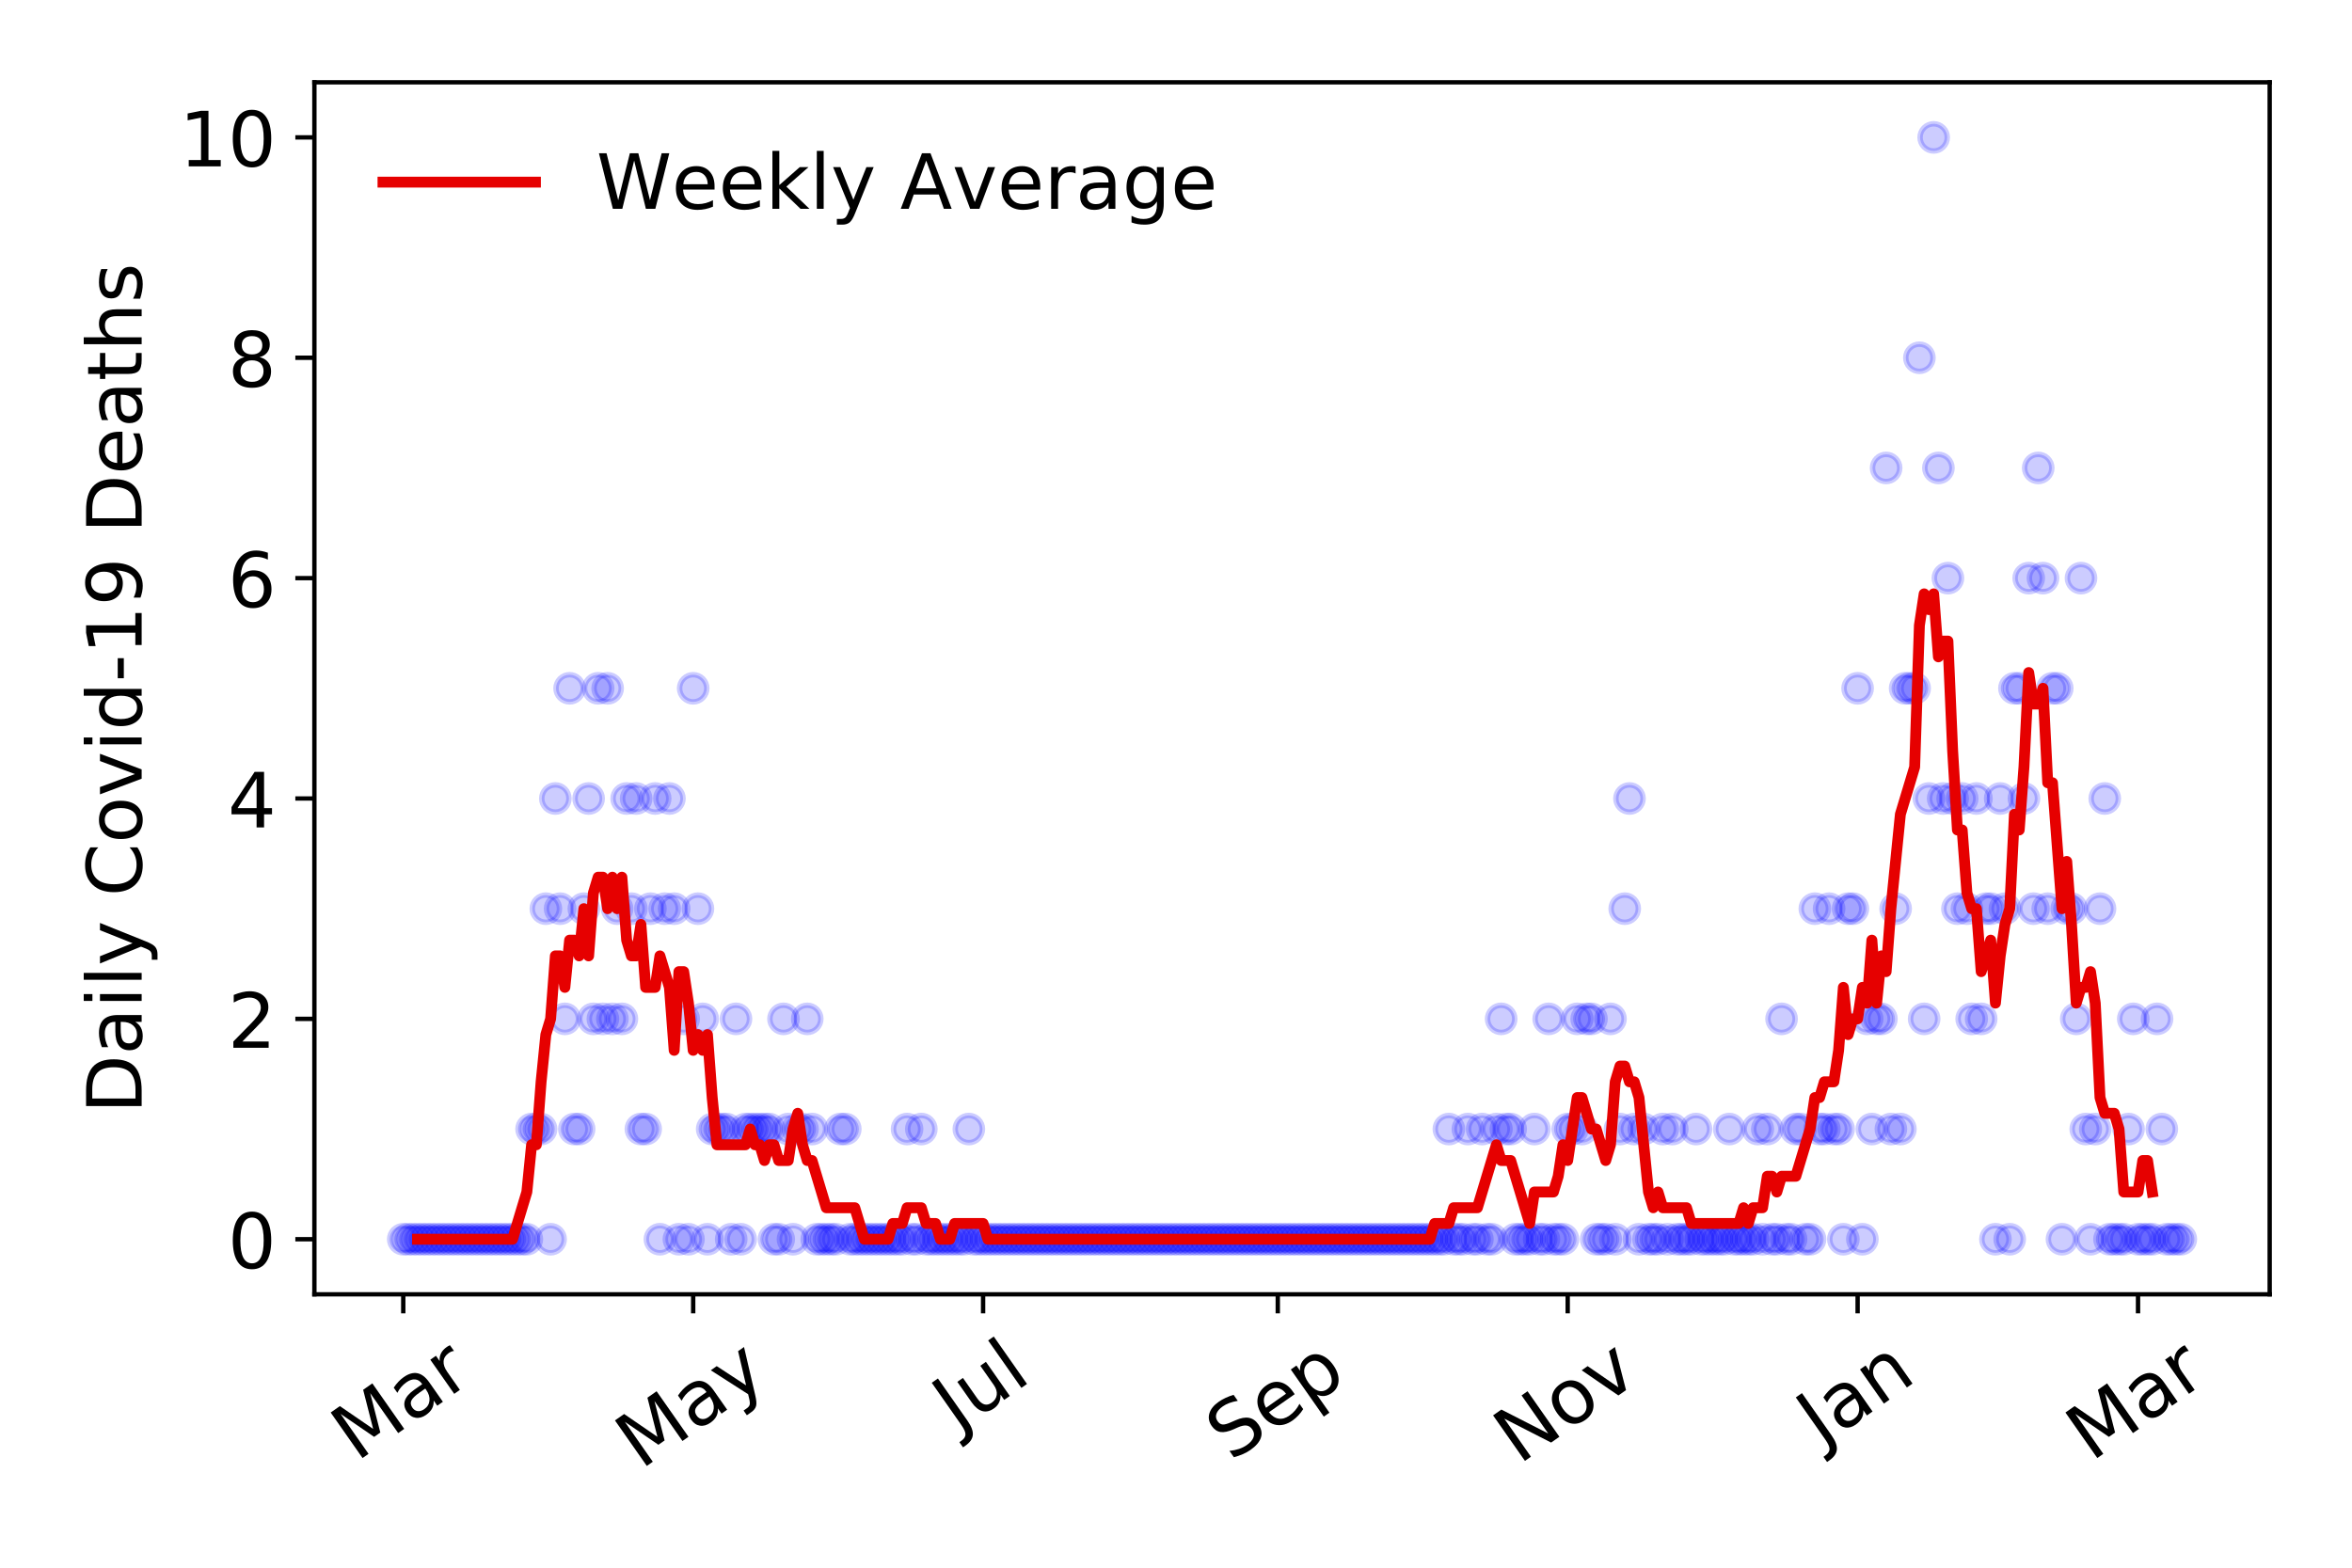 <?xml version="1.0" encoding="utf-8" standalone="no"?>
<!DOCTYPE svg PUBLIC "-//W3C//DTD SVG 1.1//EN"
  "http://www.w3.org/Graphics/SVG/1.1/DTD/svg11.dtd">
<!-- Created with matplotlib (https://matplotlib.org/) -->
<svg height="288pt" version="1.1" viewBox="0 0 432 288" width="432pt" xmlns="http://www.w3.org/2000/svg" xmlns:xlink="http://www.w3.org/1999/xlink">
 <defs>
  <style type="text/css">
*{stroke-linecap:butt;stroke-linejoin:round;}
  </style>
 </defs>
 <g id="figure_1">
  <g id="patch_1">
   <path d="M 0 288 
L 432 288 
L 432 0 
L 0 0 
z
" style="fill:#ffffff;"/>
  </g>
  <g id="axes_1">
   <g id="patch_2">
    <path d="M 57.745 237.778 
L 416.88 237.778 
L 416.88 15.12 
L 57.745 15.12 
z
" style="fill:#ffffff;"/>
   </g>
   <g id="matplotlib.axis_1">
    <g id="xtick_1">
     <g id="line2d_1">
      <defs>
       <path d="M 0 0 
L 0 3.5 
" id="me42fed6336" style="stroke:#000000;stroke-width:0.8;"/>
      </defs>
      <g>
       <use style="stroke:#000000;stroke-width:0.8;" x="74.069" xlink:href="#me42fed6336" y="237.778"/>
      </g>
     </g>
     <g id="text_1">
      <!-- Mar -->
      <defs>
       <path d="M 9.812 72.906 
L 24.516 72.906 
L 43.109 23.297 
L 61.812 72.906 
L 76.516 72.906 
L 76.516 0 
L 66.891 0 
L 66.891 64.016 
L 48.094 14.016 
L 38.188 14.016 
L 19.391 64.016 
L 19.391 0 
L 9.812 0 
z
" id="DejaVuSans-77"/>
       <path d="M 34.281 27.484 
Q 23.391 27.484 19.188 25 
Q 14.984 22.516 14.984 16.5 
Q 14.984 11.719 18.141 8.906 
Q 21.297 6.109 26.703 6.109 
Q 34.188 6.109 38.703 11.406 
Q 43.219 16.703 43.219 25.484 
L 43.219 27.484 
z
M 52.203 31.203 
L 52.203 0 
L 43.219 0 
L 43.219 8.297 
Q 40.141 3.328 35.547 0.953 
Q 30.953 -1.422 24.312 -1.422 
Q 15.922 -1.422 10.953 3.297 
Q 6 8.016 6 15.922 
Q 6 25.141 12.172 29.828 
Q 18.359 34.516 30.609 34.516 
L 43.219 34.516 
L 43.219 35.406 
Q 43.219 41.609 39.141 45 
Q 35.062 48.391 27.688 48.391 
Q 23 48.391 18.547 47.266 
Q 14.109 46.141 10.016 43.891 
L 10.016 52.203 
Q 14.938 54.109 19.578 55.047 
Q 24.219 56 28.609 56 
Q 40.484 56 46.344 49.844 
Q 52.203 43.703 52.203 31.203 
z
" id="DejaVuSans-97"/>
       <path d="M 41.109 46.297 
Q 39.594 47.172 37.812 47.578 
Q 36.031 48 33.891 48 
Q 26.266 48 22.188 43.047 
Q 18.109 38.094 18.109 28.812 
L 18.109 0 
L 9.078 0 
L 9.078 54.688 
L 18.109 54.688 
L 18.109 46.188 
Q 20.953 51.172 25.484 53.578 
Q 30.031 56 36.531 56 
Q 37.453 56 38.578 55.875 
Q 39.703 55.766 41.062 55.516 
z
" id="DejaVuSans-114"/>
      </defs>
      <g transform="translate(65.467 268.643)rotate(-35)scale(0.14 -0.14)">
       <use xlink:href="#DejaVuSans-77"/>
       <use x="86.279" xlink:href="#DejaVuSans-97"/>
       <use x="147.559" xlink:href="#DejaVuSans-114"/>
      </g>
     </g>
    </g>
    <g id="xtick_2">
     <g id="line2d_2">
      <g>
       <use style="stroke:#000000;stroke-width:0.8;" x="127.32" xlink:href="#me42fed6336" y="237.778"/>
      </g>
     </g>
     <g id="text_2">
      <!-- May -->
      <defs>
       <path d="M 32.172 -5.078 
Q 28.375 -14.844 24.75 -17.812 
Q 21.141 -20.797 15.094 -20.797 
L 7.906 -20.797 
L 7.906 -13.281 
L 13.188 -13.281 
Q 16.891 -13.281 18.938 -11.516 
Q 21 -9.766 23.484 -3.219 
L 25.094 0.875 
L 2.984 54.688 
L 12.5 54.688 
L 29.594 11.922 
L 46.688 54.688 
L 56.203 54.688 
z
" id="DejaVuSans-121"/>
      </defs>
      <g transform="translate(117.68 270.094)rotate(-35)scale(0.14 -0.14)">
       <use xlink:href="#DejaVuSans-77"/>
       <use x="86.279" xlink:href="#DejaVuSans-97"/>
       <use x="147.559" xlink:href="#DejaVuSans-121"/>
      </g>
     </g>
    </g>
    <g id="xtick_3">
     <g id="line2d_3">
      <g>
       <use style="stroke:#000000;stroke-width:0.8;" x="180.57" xlink:href="#me42fed6336" y="237.778"/>
      </g>
     </g>
     <g id="text_3">
      <!-- Jul -->
      <defs>
       <path d="M 9.812 72.906 
L 19.672 72.906 
L 19.672 5.078 
Q 19.672 -8.109 14.672 -14.062 
Q 9.672 -20.016 -1.422 -20.016 
L -5.172 -20.016 
L -5.172 -11.719 
L -2.094 -11.719 
Q 4.438 -11.719 7.125 -8.047 
Q 9.812 -4.391 9.812 5.078 
z
" id="DejaVuSans-74"/>
       <path d="M 8.5 21.578 
L 8.5 54.688 
L 17.484 54.688 
L 17.484 21.922 
Q 17.484 14.156 20.5 10.266 
Q 23.531 6.391 29.594 6.391 
Q 36.859 6.391 41.078 11.031 
Q 45.312 15.672 45.312 23.688 
L 45.312 54.688 
L 54.297 54.688 
L 54.297 0 
L 45.312 0 
L 45.312 8.406 
Q 42.047 3.422 37.719 1 
Q 33.406 -1.422 27.688 -1.422 
Q 18.266 -1.422 13.375 4.438 
Q 8.5 10.297 8.5 21.578 
z
M 31.109 56 
z
" id="DejaVuSans-117"/>
       <path d="M 9.422 75.984 
L 18.406 75.984 
L 18.406 0 
L 9.422 0 
z
" id="DejaVuSans-108"/>
      </defs>
      <g transform="translate(175.868 263.181)rotate(-35)scale(0.14 -0.14)">
       <use xlink:href="#DejaVuSans-74"/>
       <use x="29.492" xlink:href="#DejaVuSans-117"/>
       <use x="92.871" xlink:href="#DejaVuSans-108"/>
      </g>
     </g>
    </g>
    <g id="xtick_4">
     <g id="line2d_4">
      <g>
       <use style="stroke:#000000;stroke-width:0.8;" x="234.694" xlink:href="#me42fed6336" y="237.778"/>
      </g>
     </g>
     <g id="text_4">
      <!-- Sep -->
      <defs>
       <path d="M 53.516 70.516 
L 53.516 60.891 
Q 47.906 63.578 42.922 64.891 
Q 37.938 66.219 33.297 66.219 
Q 25.25 66.219 20.875 63.094 
Q 16.5 59.969 16.5 54.203 
Q 16.5 49.359 19.406 46.891 
Q 22.312 44.438 30.422 42.922 
L 36.375 41.703 
Q 47.406 39.594 52.656 34.297 
Q 57.906 29 57.906 20.125 
Q 57.906 9.516 50.797 4.047 
Q 43.703 -1.422 29.984 -1.422 
Q 24.812 -1.422 18.969 -0.25 
Q 13.141 0.922 6.891 3.219 
L 6.891 13.375 
Q 12.891 10.016 18.656 8.297 
Q 24.422 6.594 29.984 6.594 
Q 38.422 6.594 43.016 9.906 
Q 47.609 13.234 47.609 19.391 
Q 47.609 24.75 44.312 27.781 
Q 41.016 30.812 33.5 32.328 
L 27.484 33.5 
Q 16.453 35.688 11.516 40.375 
Q 6.594 45.062 6.594 53.422 
Q 6.594 63.094 13.406 68.656 
Q 20.219 74.219 32.172 74.219 
Q 37.312 74.219 42.625 73.281 
Q 47.953 72.359 53.516 70.516 
z
" id="DejaVuSans-83"/>
       <path d="M 56.203 29.594 
L 56.203 25.203 
L 14.891 25.203 
Q 15.484 15.922 20.484 11.062 
Q 25.484 6.203 34.422 6.203 
Q 39.594 6.203 44.453 7.469 
Q 49.312 8.734 54.109 11.281 
L 54.109 2.781 
Q 49.266 0.734 44.188 -0.344 
Q 39.109 -1.422 33.891 -1.422 
Q 20.797 -1.422 13.156 6.188 
Q 5.516 13.812 5.516 26.812 
Q 5.516 40.234 12.766 48.109 
Q 20.016 56 32.328 56 
Q 43.359 56 49.781 48.891 
Q 56.203 41.797 56.203 29.594 
z
M 47.219 32.234 
Q 47.125 39.594 43.094 43.984 
Q 39.062 48.391 32.422 48.391 
Q 24.906 48.391 20.391 44.141 
Q 15.875 39.891 15.188 32.172 
z
" id="DejaVuSans-101"/>
       <path d="M 18.109 8.203 
L 18.109 -20.797 
L 9.078 -20.797 
L 9.078 54.688 
L 18.109 54.688 
L 18.109 46.391 
Q 20.953 51.266 25.266 53.625 
Q 29.594 56 35.594 56 
Q 45.562 56 51.781 48.094 
Q 58.016 40.188 58.016 27.297 
Q 58.016 14.406 51.781 6.484 
Q 45.562 -1.422 35.594 -1.422 
Q 29.594 -1.422 25.266 0.953 
Q 20.953 3.328 18.109 8.203 
z
M 48.688 27.297 
Q 48.688 37.203 44.609 42.844 
Q 40.531 48.484 33.406 48.484 
Q 26.266 48.484 22.188 42.844 
Q 18.109 37.203 18.109 27.297 
Q 18.109 17.391 22.188 11.75 
Q 26.266 6.109 33.406 6.109 
Q 40.531 6.109 44.609 11.75 
Q 48.688 17.391 48.688 27.297 
z
" id="DejaVuSans-112"/>
      </defs>
      <g transform="translate(226.101 268.629)rotate(-35)scale(0.14 -0.14)">
       <use xlink:href="#DejaVuSans-83"/>
       <use x="63.477" xlink:href="#DejaVuSans-101"/>
       <use x="125" xlink:href="#DejaVuSans-112"/>
      </g>
     </g>
    </g>
    <g id="xtick_5">
     <g id="line2d_5">
      <g>
       <use style="stroke:#000000;stroke-width:0.8;" x="287.944" xlink:href="#me42fed6336" y="237.778"/>
      </g>
     </g>
     <g id="text_5">
      <!-- Nov -->
      <defs>
       <path d="M 9.812 72.906 
L 23.094 72.906 
L 55.422 11.922 
L 55.422 72.906 
L 64.984 72.906 
L 64.984 0 
L 51.703 0 
L 19.391 60.984 
L 19.391 0 
L 9.812 0 
z
" id="DejaVuSans-78"/>
       <path d="M 30.609 48.391 
Q 23.391 48.391 19.188 42.75 
Q 14.984 37.109 14.984 27.297 
Q 14.984 17.484 19.156 11.844 
Q 23.344 6.203 30.609 6.203 
Q 37.797 6.203 41.984 11.859 
Q 46.188 17.531 46.188 27.297 
Q 46.188 37.016 41.984 42.703 
Q 37.797 48.391 30.609 48.391 
z
M 30.609 56 
Q 42.328 56 49.016 48.375 
Q 55.719 40.766 55.719 27.297 
Q 55.719 13.875 49.016 6.219 
Q 42.328 -1.422 30.609 -1.422 
Q 18.844 -1.422 12.172 6.219 
Q 5.516 13.875 5.516 27.297 
Q 5.516 40.766 12.172 48.375 
Q 18.844 56 30.609 56 
z
" id="DejaVuSans-111"/>
       <path d="M 2.984 54.688 
L 12.5 54.688 
L 29.594 8.797 
L 46.688 54.688 
L 56.203 54.688 
L 35.688 0 
L 23.484 0 
z
" id="DejaVuSans-118"/>
      </defs>
      <g transform="translate(278.968 269.166)rotate(-35)scale(0.14 -0.14)">
       <use xlink:href="#DejaVuSans-78"/>
       <use x="74.805" xlink:href="#DejaVuSans-111"/>
       <use x="135.986" xlink:href="#DejaVuSans-118"/>
      </g>
     </g>
    </g>
    <g id="xtick_6">
     <g id="line2d_6">
      <g>
       <use style="stroke:#000000;stroke-width:0.8;" x="341.195" xlink:href="#me42fed6336" y="237.778"/>
      </g>
     </g>
     <g id="text_6">
      <!-- Jan -->
      <defs>
       <path d="M 54.891 33.016 
L 54.891 0 
L 45.906 0 
L 45.906 32.719 
Q 45.906 40.484 42.875 44.328 
Q 39.844 48.188 33.797 48.188 
Q 26.516 48.188 22.312 43.547 
Q 18.109 38.922 18.109 30.906 
L 18.109 0 
L 9.078 0 
L 9.078 54.688 
L 18.109 54.688 
L 18.109 46.188 
Q 21.344 51.125 25.703 53.562 
Q 30.078 56 35.797 56 
Q 45.219 56 50.047 50.172 
Q 54.891 44.344 54.891 33.016 
z
" id="DejaVuSans-110"/>
      </defs>
      <g transform="translate(334.571 265.871)rotate(-35)scale(0.14 -0.14)">
       <use xlink:href="#DejaVuSans-74"/>
       <use x="29.492" xlink:href="#DejaVuSans-97"/>
       <use x="90.771" xlink:href="#DejaVuSans-110"/>
      </g>
     </g>
    </g>
    <g id="xtick_7">
     <g id="line2d_7">
      <g>
       <use style="stroke:#000000;stroke-width:0.8;" x="392.699" xlink:href="#me42fed6336" y="237.778"/>
      </g>
     </g>
     <g id="text_7">
      <!-- Mar -->
      <g transform="translate(384.096 268.643)rotate(-35)scale(0.14 -0.14)">
       <use xlink:href="#DejaVuSans-77"/>
       <use x="86.279" xlink:href="#DejaVuSans-97"/>
       <use x="147.559" xlink:href="#DejaVuSans-114"/>
      </g>
     </g>
    </g>
   </g>
   <g id="matplotlib.axis_2">
    <g id="ytick_1">
     <g id="line2d_8">
      <defs>
       <path d="M 0 0 
L -3.5 0 
" id="m0860939082" style="stroke:#000000;stroke-width:0.8;"/>
      </defs>
      <g>
       <use style="stroke:#000000;stroke-width:0.8;" x="57.745" xlink:href="#m0860939082" y="227.657"/>
      </g>
     </g>
     <g id="text_8">
      <!-- 0 -->
      <defs>
       <path d="M 31.781 66.406 
Q 24.172 66.406 20.328 58.906 
Q 16.5 51.422 16.5 36.375 
Q 16.5 21.391 20.328 13.891 
Q 24.172 6.391 31.781 6.391 
Q 39.453 6.391 43.281 13.891 
Q 47.125 21.391 47.125 36.375 
Q 47.125 51.422 43.281 58.906 
Q 39.453 66.406 31.781 66.406 
z
M 31.781 74.219 
Q 44.047 74.219 50.516 64.516 
Q 56.984 54.828 56.984 36.375 
Q 56.984 17.969 50.516 8.266 
Q 44.047 -1.422 31.781 -1.422 
Q 19.531 -1.422 13.062 8.266 
Q 6.594 17.969 6.594 36.375 
Q 6.594 54.828 13.062 64.516 
Q 19.531 74.219 31.781 74.219 
z
" id="DejaVuSans-48"/>
      </defs>
      <g transform="translate(41.837 232.976)scale(0.14 -0.14)">
       <use xlink:href="#DejaVuSans-48"/>
      </g>
     </g>
    </g>
    <g id="ytick_2">
     <g id="line2d_9">
      <g>
       <use style="stroke:#000000;stroke-width:0.8;" x="57.745" xlink:href="#m0860939082" y="187.174"/>
      </g>
     </g>
     <g id="text_9">
      <!-- 2 -->
      <defs>
       <path d="M 19.188 8.297 
L 53.609 8.297 
L 53.609 0 
L 7.328 0 
L 7.328 8.297 
Q 12.938 14.109 22.625 23.891 
Q 32.328 33.688 34.812 36.531 
Q 39.547 41.844 41.422 45.531 
Q 43.312 49.219 43.312 52.781 
Q 43.312 58.594 39.234 62.25 
Q 35.156 65.922 28.609 65.922 
Q 23.969 65.922 18.812 64.312 
Q 13.672 62.703 7.812 59.422 
L 7.812 69.391 
Q 13.766 71.781 18.938 73 
Q 24.125 74.219 28.422 74.219 
Q 39.75 74.219 46.484 68.547 
Q 53.219 62.891 53.219 53.422 
Q 53.219 48.922 51.531 44.891 
Q 49.859 40.875 45.406 35.406 
Q 44.188 33.984 37.641 27.219 
Q 31.109 20.453 19.188 8.297 
z
" id="DejaVuSans-50"/>
      </defs>
      <g transform="translate(41.837 192.493)scale(0.14 -0.14)">
       <use xlink:href="#DejaVuSans-50"/>
      </g>
     </g>
    </g>
    <g id="ytick_3">
     <g id="line2d_10">
      <g>
       <use style="stroke:#000000;stroke-width:0.8;" x="57.745" xlink:href="#m0860939082" y="146.691"/>
      </g>
     </g>
     <g id="text_10">
      <!-- 4 -->
      <defs>
       <path d="M 37.797 64.312 
L 12.891 25.391 
L 37.797 25.391 
z
M 35.203 72.906 
L 47.609 72.906 
L 47.609 25.391 
L 58.016 25.391 
L 58.016 17.188 
L 47.609 17.188 
L 47.609 0 
L 37.797 0 
L 37.797 17.188 
L 4.891 17.188 
L 4.891 26.703 
z
" id="DejaVuSans-52"/>
      </defs>
      <g transform="translate(41.837 152.01)scale(0.14 -0.14)">
       <use xlink:href="#DejaVuSans-52"/>
      </g>
     </g>
    </g>
    <g id="ytick_4">
     <g id="line2d_11">
      <g>
       <use style="stroke:#000000;stroke-width:0.8;" x="57.745" xlink:href="#m0860939082" y="106.207"/>
      </g>
     </g>
     <g id="text_11">
      <!-- 6 -->
      <defs>
       <path d="M 33.016 40.375 
Q 26.375 40.375 22.484 35.828 
Q 18.609 31.297 18.609 23.391 
Q 18.609 15.531 22.484 10.953 
Q 26.375 6.391 33.016 6.391 
Q 39.656 6.391 43.531 10.953 
Q 47.406 15.531 47.406 23.391 
Q 47.406 31.297 43.531 35.828 
Q 39.656 40.375 33.016 40.375 
z
M 52.594 71.297 
L 52.594 62.312 
Q 48.875 64.062 45.094 64.984 
Q 41.312 65.922 37.594 65.922 
Q 27.828 65.922 22.672 59.328 
Q 17.531 52.734 16.797 39.406 
Q 19.672 43.656 24.016 45.922 
Q 28.375 48.188 33.594 48.188 
Q 44.578 48.188 50.953 41.516 
Q 57.328 34.859 57.328 23.391 
Q 57.328 12.156 50.688 5.359 
Q 44.047 -1.422 33.016 -1.422 
Q 20.359 -1.422 13.672 8.266 
Q 6.984 17.969 6.984 36.375 
Q 6.984 53.656 15.188 63.938 
Q 23.391 74.219 37.203 74.219 
Q 40.922 74.219 44.703 73.484 
Q 48.484 72.75 52.594 71.297 
z
" id="DejaVuSans-54"/>
      </defs>
      <g transform="translate(41.837 111.526)scale(0.14 -0.14)">
       <use xlink:href="#DejaVuSans-54"/>
      </g>
     </g>
    </g>
    <g id="ytick_5">
     <g id="line2d_12">
      <g>
       <use style="stroke:#000000;stroke-width:0.8;" x="57.745" xlink:href="#m0860939082" y="65.724"/>
      </g>
     </g>
     <g id="text_12">
      <!-- 8 -->
      <defs>
       <path d="M 31.781 34.625 
Q 24.75 34.625 20.719 30.859 
Q 16.703 27.094 16.703 20.516 
Q 16.703 13.922 20.719 10.156 
Q 24.75 6.391 31.781 6.391 
Q 38.812 6.391 42.859 10.172 
Q 46.922 13.969 46.922 20.516 
Q 46.922 27.094 42.891 30.859 
Q 38.875 34.625 31.781 34.625 
z
M 21.922 38.812 
Q 15.578 40.375 12.031 44.719 
Q 8.5 49.078 8.5 55.328 
Q 8.5 64.062 14.719 69.141 
Q 20.953 74.219 31.781 74.219 
Q 42.672 74.219 48.875 69.141 
Q 55.078 64.062 55.078 55.328 
Q 55.078 49.078 51.531 44.719 
Q 48 40.375 41.703 38.812 
Q 48.828 37.156 52.797 32.312 
Q 56.781 27.484 56.781 20.516 
Q 56.781 9.906 50.312 4.234 
Q 43.844 -1.422 31.781 -1.422 
Q 19.734 -1.422 13.25 4.234 
Q 6.781 9.906 6.781 20.516 
Q 6.781 27.484 10.781 32.312 
Q 14.797 37.156 21.922 38.812 
z
M 18.312 54.391 
Q 18.312 48.734 21.844 45.562 
Q 25.391 42.391 31.781 42.391 
Q 38.141 42.391 41.719 45.562 
Q 45.312 48.734 45.312 54.391 
Q 45.312 60.062 41.719 63.234 
Q 38.141 66.406 31.781 66.406 
Q 25.391 66.406 21.844 63.234 
Q 18.312 60.062 18.312 54.391 
z
" id="DejaVuSans-56"/>
      </defs>
      <g transform="translate(41.837 71.043)scale(0.14 -0.14)">
       <use xlink:href="#DejaVuSans-56"/>
      </g>
     </g>
    </g>
    <g id="ytick_6">
     <g id="line2d_13">
      <g>
       <use style="stroke:#000000;stroke-width:0.8;" x="57.745" xlink:href="#m0860939082" y="25.241"/>
      </g>
     </g>
     <g id="text_13">
      <!-- 10 -->
      <defs>
       <path d="M 12.406 8.297 
L 28.516 8.297 
L 28.516 63.922 
L 10.984 60.406 
L 10.984 69.391 
L 28.422 72.906 
L 38.281 72.906 
L 38.281 8.297 
L 54.391 8.297 
L 54.391 0 
L 12.406 0 
z
" id="DejaVuSans-49"/>
      </defs>
      <g transform="translate(32.93 30.56)scale(0.14 -0.14)">
       <use xlink:href="#DejaVuSans-49"/>
       <use x="63.623" xlink:href="#DejaVuSans-48"/>
      </g>
     </g>
    </g>
    <g id="text_14">
     <!-- Daily Covid-19 Deaths -->
     <defs>
      <path d="M 19.672 64.797 
L 19.672 8.109 
L 31.594 8.109 
Q 46.688 8.109 53.688 14.938 
Q 60.688 21.781 60.688 36.531 
Q 60.688 51.172 53.688 57.984 
Q 46.688 64.797 31.594 64.797 
z
M 9.812 72.906 
L 30.078 72.906 
Q 51.266 72.906 61.172 64.094 
Q 71.094 55.281 71.094 36.531 
Q 71.094 17.672 61.125 8.828 
Q 51.172 0 30.078 0 
L 9.812 0 
z
" id="DejaVuSans-68"/>
      <path d="M 9.422 54.688 
L 18.406 54.688 
L 18.406 0 
L 9.422 0 
z
M 9.422 75.984 
L 18.406 75.984 
L 18.406 64.594 
L 9.422 64.594 
z
" id="DejaVuSans-105"/>
      <path id="DejaVuSans-32"/>
      <path d="M 64.406 67.281 
L 64.406 56.891 
Q 59.422 61.531 53.781 63.812 
Q 48.141 66.109 41.797 66.109 
Q 29.297 66.109 22.656 58.469 
Q 16.016 50.828 16.016 36.375 
Q 16.016 21.969 22.656 14.328 
Q 29.297 6.688 41.797 6.688 
Q 48.141 6.688 53.781 8.984 
Q 59.422 11.281 64.406 15.922 
L 64.406 5.609 
Q 59.234 2.094 53.438 0.328 
Q 47.656 -1.422 41.219 -1.422 
Q 24.656 -1.422 15.125 8.703 
Q 5.609 18.844 5.609 36.375 
Q 5.609 53.953 15.125 64.078 
Q 24.656 74.219 41.219 74.219 
Q 47.75 74.219 53.531 72.484 
Q 59.328 70.75 64.406 67.281 
z
" id="DejaVuSans-67"/>
      <path d="M 45.406 46.391 
L 45.406 75.984 
L 54.391 75.984 
L 54.391 0 
L 45.406 0 
L 45.406 8.203 
Q 42.578 3.328 38.25 0.953 
Q 33.938 -1.422 27.875 -1.422 
Q 17.969 -1.422 11.734 6.484 
Q 5.516 14.406 5.516 27.297 
Q 5.516 40.188 11.734 48.094 
Q 17.969 56 27.875 56 
Q 33.938 56 38.25 53.625 
Q 42.578 51.266 45.406 46.391 
z
M 14.797 27.297 
Q 14.797 17.391 18.875 11.75 
Q 22.953 6.109 30.078 6.109 
Q 37.203 6.109 41.297 11.75 
Q 45.406 17.391 45.406 27.297 
Q 45.406 37.203 41.297 42.844 
Q 37.203 48.484 30.078 48.484 
Q 22.953 48.484 18.875 42.844 
Q 14.797 37.203 14.797 27.297 
z
" id="DejaVuSans-100"/>
      <path d="M 4.891 31.391 
L 31.203 31.391 
L 31.203 23.391 
L 4.891 23.391 
z
" id="DejaVuSans-45"/>
      <path d="M 10.984 1.516 
L 10.984 10.5 
Q 14.703 8.734 18.5 7.812 
Q 22.312 6.891 25.984 6.891 
Q 35.75 6.891 40.891 13.453 
Q 46.047 20.016 46.781 33.406 
Q 43.953 29.203 39.594 26.953 
Q 35.25 24.703 29.984 24.703 
Q 19.047 24.703 12.672 31.312 
Q 6.297 37.938 6.297 49.422 
Q 6.297 60.641 12.938 67.422 
Q 19.578 74.219 30.609 74.219 
Q 43.266 74.219 49.922 64.516 
Q 56.594 54.828 56.594 36.375 
Q 56.594 19.141 48.406 8.859 
Q 40.234 -1.422 26.422 -1.422 
Q 22.703 -1.422 18.891 -0.688 
Q 15.094 0.047 10.984 1.516 
z
M 30.609 32.422 
Q 37.25 32.422 41.125 36.953 
Q 45.016 41.5 45.016 49.422 
Q 45.016 57.281 41.125 61.844 
Q 37.25 66.406 30.609 66.406 
Q 23.969 66.406 20.094 61.844 
Q 16.219 57.281 16.219 49.422 
Q 16.219 41.5 20.094 36.953 
Q 23.969 32.422 30.609 32.422 
z
" id="DejaVuSans-57"/>
      <path d="M 18.312 70.219 
L 18.312 54.688 
L 36.812 54.688 
L 36.812 47.703 
L 18.312 47.703 
L 18.312 18.016 
Q 18.312 11.328 20.141 9.422 
Q 21.969 7.516 27.594 7.516 
L 36.812 7.516 
L 36.812 0 
L 27.594 0 
Q 17.188 0 13.234 3.875 
Q 9.281 7.766 9.281 18.016 
L 9.281 47.703 
L 2.688 47.703 
L 2.688 54.688 
L 9.281 54.688 
L 9.281 70.219 
z
" id="DejaVuSans-116"/>
      <path d="M 54.891 33.016 
L 54.891 0 
L 45.906 0 
L 45.906 32.719 
Q 45.906 40.484 42.875 44.328 
Q 39.844 48.188 33.797 48.188 
Q 26.516 48.188 22.312 43.547 
Q 18.109 38.922 18.109 30.906 
L 18.109 0 
L 9.078 0 
L 9.078 75.984 
L 18.109 75.984 
L 18.109 46.188 
Q 21.344 51.125 25.703 53.562 
Q 30.078 56 35.797 56 
Q 45.219 56 50.047 50.172 
Q 54.891 44.344 54.891 33.016 
z
" id="DejaVuSans-104"/>
      <path d="M 44.281 53.078 
L 44.281 44.578 
Q 40.484 46.531 36.375 47.5 
Q 32.281 48.484 27.875 48.484 
Q 21.188 48.484 17.844 46.438 
Q 14.5 44.391 14.5 40.281 
Q 14.5 37.156 16.891 35.375 
Q 19.281 33.594 26.516 31.984 
L 29.594 31.297 
Q 39.156 29.25 43.188 25.516 
Q 47.219 21.781 47.219 15.094 
Q 47.219 7.469 41.188 3.016 
Q 35.156 -1.422 24.609 -1.422 
Q 20.219 -1.422 15.453 -0.562 
Q 10.688 0.297 5.422 2 
L 5.422 11.281 
Q 10.406 8.688 15.234 7.391 
Q 20.062 6.109 24.812 6.109 
Q 31.156 6.109 34.562 8.281 
Q 37.984 10.453 37.984 14.406 
Q 37.984 18.062 35.516 20.016 
Q 33.062 21.969 24.703 23.781 
L 21.578 24.516 
Q 13.234 26.266 9.516 29.906 
Q 5.812 33.547 5.812 39.891 
Q 5.812 47.609 11.281 51.797 
Q 16.75 56 26.812 56 
Q 31.781 56 36.172 55.266 
Q 40.578 54.547 44.281 53.078 
z
" id="DejaVuSans-115"/>
     </defs>
     <g transform="translate(26.018 204.56)rotate(-90)scale(0.14 -0.14)">
      <use xlink:href="#DejaVuSans-68"/>
      <use x="77.002" xlink:href="#DejaVuSans-97"/>
      <use x="138.281" xlink:href="#DejaVuSans-105"/>
      <use x="166.064" xlink:href="#DejaVuSans-108"/>
      <use x="193.848" xlink:href="#DejaVuSans-121"/>
      <use x="253.027" xlink:href="#DejaVuSans-32"/>
      <use x="284.814" xlink:href="#DejaVuSans-67"/>
      <use x="354.639" xlink:href="#DejaVuSans-111"/>
      <use x="415.82" xlink:href="#DejaVuSans-118"/>
      <use x="475" xlink:href="#DejaVuSans-105"/>
      <use x="502.783" xlink:href="#DejaVuSans-100"/>
      <use x="566.26" xlink:href="#DejaVuSans-45"/>
      <use x="602.344" xlink:href="#DejaVuSans-49"/>
      <use x="665.967" xlink:href="#DejaVuSans-57"/>
      <use x="729.59" xlink:href="#DejaVuSans-32"/>
      <use x="761.377" xlink:href="#DejaVuSans-68"/>
      <use x="838.379" xlink:href="#DejaVuSans-101"/>
      <use x="899.902" xlink:href="#DejaVuSans-97"/>
      <use x="961.182" xlink:href="#DejaVuSans-116"/>
      <use x="1000.391" xlink:href="#DejaVuSans-104"/>
      <use x="1063.77" xlink:href="#DejaVuSans-115"/>
     </g>
    </g>
   </g>
   <g id="line2d_14">
    <defs>
     <path d="M 0 2.5 
C 0.663 2.5 1.299 2.237 1.768 1.768 
C 2.237 1.299 2.5 0.663 2.5 0 
C 2.5 -0.663 2.237 -1.299 1.768 -1.768 
C 1.299 -2.237 0.663 -2.5 0 -2.5 
C -0.663 -2.5 -1.299 -2.237 -1.768 -1.768 
C -2.237 -1.299 -2.5 -0.663 -2.5 0 
C -2.5 0.663 -2.237 1.299 -1.768 1.768 
C -1.299 2.237 -0.663 2.5 0 2.5 
z
" id="m6e33315ac8" style="stroke:#0000ff;stroke-opacity:0.2;"/>
    </defs>
    <g clip-path="url(#p70396749d8)">
     <use style="fill:#0000ff;fill-opacity:0.2;stroke:#0000ff;stroke-opacity:0.2;" x="74.069" xlink:href="#m6e33315ac8" y="227.657"/>
     <use style="fill:#0000ff;fill-opacity:0.2;stroke:#0000ff;stroke-opacity:0.2;" x="74.942" xlink:href="#m6e33315ac8" y="227.657"/>
     <use style="fill:#0000ff;fill-opacity:0.2;stroke:#0000ff;stroke-opacity:0.2;" x="75.815" xlink:href="#m6e33315ac8" y="227.657"/>
     <use style="fill:#0000ff;fill-opacity:0.2;stroke:#0000ff;stroke-opacity:0.2;" x="76.688" xlink:href="#m6e33315ac8" y="227.657"/>
     <use style="fill:#0000ff;fill-opacity:0.2;stroke:#0000ff;stroke-opacity:0.2;" x="77.561" xlink:href="#m6e33315ac8" y="227.657"/>
     <use style="fill:#0000ff;fill-opacity:0.2;stroke:#0000ff;stroke-opacity:0.2;" x="78.434" xlink:href="#m6e33315ac8" y="227.657"/>
     <use style="fill:#0000ff;fill-opacity:0.2;stroke:#0000ff;stroke-opacity:0.2;" x="79.307" xlink:href="#m6e33315ac8" y="227.657"/>
     <use style="fill:#0000ff;fill-opacity:0.2;stroke:#0000ff;stroke-opacity:0.2;" x="80.18" xlink:href="#m6e33315ac8" y="227.657"/>
     <use style="fill:#0000ff;fill-opacity:0.2;stroke:#0000ff;stroke-opacity:0.2;" x="81.053" xlink:href="#m6e33315ac8" y="227.657"/>
     <use style="fill:#0000ff;fill-opacity:0.2;stroke:#0000ff;stroke-opacity:0.2;" x="81.926" xlink:href="#m6e33315ac8" y="227.657"/>
     <use style="fill:#0000ff;fill-opacity:0.2;stroke:#0000ff;stroke-opacity:0.2;" x="82.799" xlink:href="#m6e33315ac8" y="227.657"/>
     <use style="fill:#0000ff;fill-opacity:0.2;stroke:#0000ff;stroke-opacity:0.2;" x="83.672" xlink:href="#m6e33315ac8" y="227.657"/>
     <use style="fill:#0000ff;fill-opacity:0.2;stroke:#0000ff;stroke-opacity:0.2;" x="84.545" xlink:href="#m6e33315ac8" y="227.657"/>
     <use style="fill:#0000ff;fill-opacity:0.2;stroke:#0000ff;stroke-opacity:0.2;" x="85.418" xlink:href="#m6e33315ac8" y="227.657"/>
     <use style="fill:#0000ff;fill-opacity:0.2;stroke:#0000ff;stroke-opacity:0.2;" x="86.291" xlink:href="#m6e33315ac8" y="227.657"/>
     <use style="fill:#0000ff;fill-opacity:0.2;stroke:#0000ff;stroke-opacity:0.2;" x="87.164" xlink:href="#m6e33315ac8" y="227.657"/>
     <use style="fill:#0000ff;fill-opacity:0.2;stroke:#0000ff;stroke-opacity:0.2;" x="88.037" xlink:href="#m6e33315ac8" y="227.657"/>
     <use style="fill:#0000ff;fill-opacity:0.2;stroke:#0000ff;stroke-opacity:0.2;" x="88.91" xlink:href="#m6e33315ac8" y="227.657"/>
     <use style="fill:#0000ff;fill-opacity:0.2;stroke:#0000ff;stroke-opacity:0.2;" x="89.783" xlink:href="#m6e33315ac8" y="227.657"/>
     <use style="fill:#0000ff;fill-opacity:0.2;stroke:#0000ff;stroke-opacity:0.2;" x="90.656" xlink:href="#m6e33315ac8" y="227.657"/>
     <use style="fill:#0000ff;fill-opacity:0.2;stroke:#0000ff;stroke-opacity:0.2;" x="91.528" xlink:href="#m6e33315ac8" y="227.657"/>
     <use style="fill:#0000ff;fill-opacity:0.2;stroke:#0000ff;stroke-opacity:0.2;" x="92.401" xlink:href="#m6e33315ac8" y="227.657"/>
     <use style="fill:#0000ff;fill-opacity:0.2;stroke:#0000ff;stroke-opacity:0.2;" x="93.274" xlink:href="#m6e33315ac8" y="227.657"/>
     <use style="fill:#0000ff;fill-opacity:0.2;stroke:#0000ff;stroke-opacity:0.2;" x="94.147" xlink:href="#m6e33315ac8" y="227.657"/>
     <use style="fill:#0000ff;fill-opacity:0.2;stroke:#0000ff;stroke-opacity:0.2;" x="95.02" xlink:href="#m6e33315ac8" y="227.657"/>
     <use style="fill:#0000ff;fill-opacity:0.2;stroke:#0000ff;stroke-opacity:0.2;" x="95.893" xlink:href="#m6e33315ac8" y="227.657"/>
     <use style="fill:#0000ff;fill-opacity:0.2;stroke:#0000ff;stroke-opacity:0.2;" x="96.766" xlink:href="#m6e33315ac8" y="227.657"/>
     <use style="fill:#0000ff;fill-opacity:0.2;stroke:#0000ff;stroke-opacity:0.2;" x="97.639" xlink:href="#m6e33315ac8" y="207.416"/>
     <use style="fill:#0000ff;fill-opacity:0.2;stroke:#0000ff;stroke-opacity:0.2;" x="98.512" xlink:href="#m6e33315ac8" y="207.416"/>
     <use style="fill:#0000ff;fill-opacity:0.2;stroke:#0000ff;stroke-opacity:0.2;" x="99.385" xlink:href="#m6e33315ac8" y="207.416"/>
     <use style="fill:#0000ff;fill-opacity:0.2;stroke:#0000ff;stroke-opacity:0.2;" x="100.258" xlink:href="#m6e33315ac8" y="166.932"/>
     <use style="fill:#0000ff;fill-opacity:0.2;stroke:#0000ff;stroke-opacity:0.2;" x="101.131" xlink:href="#m6e33315ac8" y="227.657"/>
     <use style="fill:#0000ff;fill-opacity:0.2;stroke:#0000ff;stroke-opacity:0.2;" x="102.004" xlink:href="#m6e33315ac8" y="146.691"/>
     <use style="fill:#0000ff;fill-opacity:0.2;stroke:#0000ff;stroke-opacity:0.2;" x="102.877" xlink:href="#m6e33315ac8" y="166.932"/>
     <use style="fill:#0000ff;fill-opacity:0.2;stroke:#0000ff;stroke-opacity:0.2;" x="103.75" xlink:href="#m6e33315ac8" y="187.174"/>
     <use style="fill:#0000ff;fill-opacity:0.2;stroke:#0000ff;stroke-opacity:0.2;" x="104.623" xlink:href="#m6e33315ac8" y="126.449"/>
     <use style="fill:#0000ff;fill-opacity:0.2;stroke:#0000ff;stroke-opacity:0.2;" x="105.496" xlink:href="#m6e33315ac8" y="207.416"/>
     <use style="fill:#0000ff;fill-opacity:0.2;stroke:#0000ff;stroke-opacity:0.2;" x="106.369" xlink:href="#m6e33315ac8" y="207.416"/>
     <use style="fill:#0000ff;fill-opacity:0.2;stroke:#0000ff;stroke-opacity:0.2;" x="107.242" xlink:href="#m6e33315ac8" y="166.932"/>
     <use style="fill:#0000ff;fill-opacity:0.2;stroke:#0000ff;stroke-opacity:0.2;" x="108.115" xlink:href="#m6e33315ac8" y="146.691"/>
     <use style="fill:#0000ff;fill-opacity:0.2;stroke:#0000ff;stroke-opacity:0.2;" x="108.988" xlink:href="#m6e33315ac8" y="187.174"/>
     <use style="fill:#0000ff;fill-opacity:0.2;stroke:#0000ff;stroke-opacity:0.2;" x="109.861" xlink:href="#m6e33315ac8" y="126.449"/>
     <use style="fill:#0000ff;fill-opacity:0.2;stroke:#0000ff;stroke-opacity:0.2;" x="110.734" xlink:href="#m6e33315ac8" y="187.174"/>
     <use style="fill:#0000ff;fill-opacity:0.2;stroke:#0000ff;stroke-opacity:0.2;" x="111.607" xlink:href="#m6e33315ac8" y="126.449"/>
     <use style="fill:#0000ff;fill-opacity:0.2;stroke:#0000ff;stroke-opacity:0.2;" x="112.479" xlink:href="#m6e33315ac8" y="187.174"/>
     <use style="fill:#0000ff;fill-opacity:0.2;stroke:#0000ff;stroke-opacity:0.2;" x="113.352" xlink:href="#m6e33315ac8" y="166.932"/>
     <use style="fill:#0000ff;fill-opacity:0.2;stroke:#0000ff;stroke-opacity:0.2;" x="114.225" xlink:href="#m6e33315ac8" y="187.174"/>
     <use style="fill:#0000ff;fill-opacity:0.2;stroke:#0000ff;stroke-opacity:0.2;" x="115.098" xlink:href="#m6e33315ac8" y="146.691"/>
     <use style="fill:#0000ff;fill-opacity:0.2;stroke:#0000ff;stroke-opacity:0.2;" x="115.971" xlink:href="#m6e33315ac8" y="166.932"/>
     <use style="fill:#0000ff;fill-opacity:0.2;stroke:#0000ff;stroke-opacity:0.2;" x="116.844" xlink:href="#m6e33315ac8" y="146.691"/>
     <use style="fill:#0000ff;fill-opacity:0.2;stroke:#0000ff;stroke-opacity:0.2;" x="117.717" xlink:href="#m6e33315ac8" y="207.416"/>
     <use style="fill:#0000ff;fill-opacity:0.2;stroke:#0000ff;stroke-opacity:0.2;" x="118.59" xlink:href="#m6e33315ac8" y="207.416"/>
     <use style="fill:#0000ff;fill-opacity:0.2;stroke:#0000ff;stroke-opacity:0.2;" x="119.463" xlink:href="#m6e33315ac8" y="166.932"/>
     <use style="fill:#0000ff;fill-opacity:0.2;stroke:#0000ff;stroke-opacity:0.2;" x="120.336" xlink:href="#m6e33315ac8" y="146.691"/>
     <use style="fill:#0000ff;fill-opacity:0.2;stroke:#0000ff;stroke-opacity:0.2;" x="121.209" xlink:href="#m6e33315ac8" y="227.657"/>
     <use style="fill:#0000ff;fill-opacity:0.2;stroke:#0000ff;stroke-opacity:0.2;" x="122.082" xlink:href="#m6e33315ac8" y="166.932"/>
     <use style="fill:#0000ff;fill-opacity:0.2;stroke:#0000ff;stroke-opacity:0.2;" x="122.955" xlink:href="#m6e33315ac8" y="146.691"/>
     <use style="fill:#0000ff;fill-opacity:0.2;stroke:#0000ff;stroke-opacity:0.2;" x="123.828" xlink:href="#m6e33315ac8" y="166.932"/>
     <use style="fill:#0000ff;fill-opacity:0.2;stroke:#0000ff;stroke-opacity:0.2;" x="124.701" xlink:href="#m6e33315ac8" y="227.657"/>
     <use style="fill:#0000ff;fill-opacity:0.2;stroke:#0000ff;stroke-opacity:0.2;" x="125.574" xlink:href="#m6e33315ac8" y="187.174"/>
     <use style="fill:#0000ff;fill-opacity:0.2;stroke:#0000ff;stroke-opacity:0.2;" x="126.447" xlink:href="#m6e33315ac8" y="227.657"/>
     <use style="fill:#0000ff;fill-opacity:0.2;stroke:#0000ff;stroke-opacity:0.2;" x="127.32" xlink:href="#m6e33315ac8" y="126.449"/>
     <use style="fill:#0000ff;fill-opacity:0.2;stroke:#0000ff;stroke-opacity:0.2;" x="128.193" xlink:href="#m6e33315ac8" y="166.932"/>
     <use style="fill:#0000ff;fill-opacity:0.2;stroke:#0000ff;stroke-opacity:0.2;" x="129.066" xlink:href="#m6e33315ac8" y="187.174"/>
     <use style="fill:#0000ff;fill-opacity:0.2;stroke:#0000ff;stroke-opacity:0.2;" x="129.939" xlink:href="#m6e33315ac8" y="227.657"/>
     <use style="fill:#0000ff;fill-opacity:0.2;stroke:#0000ff;stroke-opacity:0.2;" x="130.812" xlink:href="#m6e33315ac8" y="207.416"/>
     <use style="fill:#0000ff;fill-opacity:0.2;stroke:#0000ff;stroke-opacity:0.2;" x="131.685" xlink:href="#m6e33315ac8" y="207.416"/>
     <use style="fill:#0000ff;fill-opacity:0.2;stroke:#0000ff;stroke-opacity:0.2;" x="132.558" xlink:href="#m6e33315ac8" y="207.416"/>
     <use style="fill:#0000ff;fill-opacity:0.2;stroke:#0000ff;stroke-opacity:0.2;" x="133.43" xlink:href="#m6e33315ac8" y="207.416"/>
     <use style="fill:#0000ff;fill-opacity:0.2;stroke:#0000ff;stroke-opacity:0.2;" x="134.303" xlink:href="#m6e33315ac8" y="227.657"/>
     <use style="fill:#0000ff;fill-opacity:0.2;stroke:#0000ff;stroke-opacity:0.2;" x="135.176" xlink:href="#m6e33315ac8" y="187.174"/>
     <use style="fill:#0000ff;fill-opacity:0.2;stroke:#0000ff;stroke-opacity:0.2;" x="136.049" xlink:href="#m6e33315ac8" y="227.657"/>
     <use style="fill:#0000ff;fill-opacity:0.2;stroke:#0000ff;stroke-opacity:0.2;" x="136.922" xlink:href="#m6e33315ac8" y="207.416"/>
     <use style="fill:#0000ff;fill-opacity:0.2;stroke:#0000ff;stroke-opacity:0.2;" x="137.795" xlink:href="#m6e33315ac8" y="207.416"/>
     <use style="fill:#0000ff;fill-opacity:0.2;stroke:#0000ff;stroke-opacity:0.2;" x="138.668" xlink:href="#m6e33315ac8" y="207.416"/>
     <use style="fill:#0000ff;fill-opacity:0.2;stroke:#0000ff;stroke-opacity:0.2;" x="139.541" xlink:href="#m6e33315ac8" y="207.416"/>
     <use style="fill:#0000ff;fill-opacity:0.2;stroke:#0000ff;stroke-opacity:0.2;" x="140.414" xlink:href="#m6e33315ac8" y="207.416"/>
     <use style="fill:#0000ff;fill-opacity:0.2;stroke:#0000ff;stroke-opacity:0.2;" x="141.287" xlink:href="#m6e33315ac8" y="207.416"/>
     <use style="fill:#0000ff;fill-opacity:0.2;stroke:#0000ff;stroke-opacity:0.2;" x="142.16" xlink:href="#m6e33315ac8" y="227.657"/>
     <use style="fill:#0000ff;fill-opacity:0.2;stroke:#0000ff;stroke-opacity:0.2;" x="143.033" xlink:href="#m6e33315ac8" y="227.657"/>
     <use style="fill:#0000ff;fill-opacity:0.2;stroke:#0000ff;stroke-opacity:0.2;" x="143.906" xlink:href="#m6e33315ac8" y="187.174"/>
     <use style="fill:#0000ff;fill-opacity:0.2;stroke:#0000ff;stroke-opacity:0.2;" x="144.779" xlink:href="#m6e33315ac8" y="207.416"/>
     <use style="fill:#0000ff;fill-opacity:0.2;stroke:#0000ff;stroke-opacity:0.2;" x="145.652" xlink:href="#m6e33315ac8" y="227.657"/>
     <use style="fill:#0000ff;fill-opacity:0.2;stroke:#0000ff;stroke-opacity:0.2;" x="146.525" xlink:href="#m6e33315ac8" y="207.416"/>
     <use style="fill:#0000ff;fill-opacity:0.2;stroke:#0000ff;stroke-opacity:0.2;" x="147.398" xlink:href="#m6e33315ac8" y="207.416"/>
     <use style="fill:#0000ff;fill-opacity:0.2;stroke:#0000ff;stroke-opacity:0.2;" x="148.271" xlink:href="#m6e33315ac8" y="187.174"/>
     <use style="fill:#0000ff;fill-opacity:0.2;stroke:#0000ff;stroke-opacity:0.2;" x="149.144" xlink:href="#m6e33315ac8" y="207.416"/>
     <use style="fill:#0000ff;fill-opacity:0.2;stroke:#0000ff;stroke-opacity:0.2;" x="150.017" xlink:href="#m6e33315ac8" y="227.657"/>
     <use style="fill:#0000ff;fill-opacity:0.2;stroke:#0000ff;stroke-opacity:0.2;" x="150.89" xlink:href="#m6e33315ac8" y="227.657"/>
     <use style="fill:#0000ff;fill-opacity:0.2;stroke:#0000ff;stroke-opacity:0.2;" x="151.763" xlink:href="#m6e33315ac8" y="227.657"/>
     <use style="fill:#0000ff;fill-opacity:0.2;stroke:#0000ff;stroke-opacity:0.2;" x="152.636" xlink:href="#m6e33315ac8" y="227.657"/>
     <use style="fill:#0000ff;fill-opacity:0.2;stroke:#0000ff;stroke-opacity:0.2;" x="153.509" xlink:href="#m6e33315ac8" y="227.657"/>
     <use style="fill:#0000ff;fill-opacity:0.2;stroke:#0000ff;stroke-opacity:0.2;" x="154.381" xlink:href="#m6e33315ac8" y="207.416"/>
     <use style="fill:#0000ff;fill-opacity:0.2;stroke:#0000ff;stroke-opacity:0.2;" x="155.254" xlink:href="#m6e33315ac8" y="207.416"/>
     <use style="fill:#0000ff;fill-opacity:0.2;stroke:#0000ff;stroke-opacity:0.2;" x="156.127" xlink:href="#m6e33315ac8" y="227.657"/>
     <use style="fill:#0000ff;fill-opacity:0.2;stroke:#0000ff;stroke-opacity:0.2;" x="157" xlink:href="#m6e33315ac8" y="227.657"/>
     <use style="fill:#0000ff;fill-opacity:0.2;stroke:#0000ff;stroke-opacity:0.2;" x="157.873" xlink:href="#m6e33315ac8" y="227.657"/>
     <use style="fill:#0000ff;fill-opacity:0.2;stroke:#0000ff;stroke-opacity:0.2;" x="158.746" xlink:href="#m6e33315ac8" y="227.657"/>
     <use style="fill:#0000ff;fill-opacity:0.2;stroke:#0000ff;stroke-opacity:0.2;" x="159.619" xlink:href="#m6e33315ac8" y="227.657"/>
     <use style="fill:#0000ff;fill-opacity:0.2;stroke:#0000ff;stroke-opacity:0.2;" x="160.492" xlink:href="#m6e33315ac8" y="227.657"/>
     <use style="fill:#0000ff;fill-opacity:0.2;stroke:#0000ff;stroke-opacity:0.2;" x="161.365" xlink:href="#m6e33315ac8" y="227.657"/>
     <use style="fill:#0000ff;fill-opacity:0.2;stroke:#0000ff;stroke-opacity:0.2;" x="162.238" xlink:href="#m6e33315ac8" y="227.657"/>
     <use style="fill:#0000ff;fill-opacity:0.2;stroke:#0000ff;stroke-opacity:0.2;" x="163.111" xlink:href="#m6e33315ac8" y="227.657"/>
     <use style="fill:#0000ff;fill-opacity:0.2;stroke:#0000ff;stroke-opacity:0.2;" x="163.984" xlink:href="#m6e33315ac8" y="227.657"/>
     <use style="fill:#0000ff;fill-opacity:0.2;stroke:#0000ff;stroke-opacity:0.2;" x="164.857" xlink:href="#m6e33315ac8" y="227.657"/>
     <use style="fill:#0000ff;fill-opacity:0.2;stroke:#0000ff;stroke-opacity:0.2;" x="165.73" xlink:href="#m6e33315ac8" y="227.657"/>
     <use style="fill:#0000ff;fill-opacity:0.2;stroke:#0000ff;stroke-opacity:0.2;" x="166.603" xlink:href="#m6e33315ac8" y="207.416"/>
     <use style="fill:#0000ff;fill-opacity:0.2;stroke:#0000ff;stroke-opacity:0.2;" x="167.476" xlink:href="#m6e33315ac8" y="227.657"/>
     <use style="fill:#0000ff;fill-opacity:0.2;stroke:#0000ff;stroke-opacity:0.2;" x="168.349" xlink:href="#m6e33315ac8" y="227.657"/>
     <use style="fill:#0000ff;fill-opacity:0.2;stroke:#0000ff;stroke-opacity:0.2;" x="169.222" xlink:href="#m6e33315ac8" y="207.416"/>
     <use style="fill:#0000ff;fill-opacity:0.2;stroke:#0000ff;stroke-opacity:0.2;" x="170.095" xlink:href="#m6e33315ac8" y="227.657"/>
     <use style="fill:#0000ff;fill-opacity:0.2;stroke:#0000ff;stroke-opacity:0.2;" x="170.968" xlink:href="#m6e33315ac8" y="227.657"/>
     <use style="fill:#0000ff;fill-opacity:0.2;stroke:#0000ff;stroke-opacity:0.2;" x="171.841" xlink:href="#m6e33315ac8" y="227.657"/>
     <use style="fill:#0000ff;fill-opacity:0.2;stroke:#0000ff;stroke-opacity:0.2;" x="172.714" xlink:href="#m6e33315ac8" y="227.657"/>
     <use style="fill:#0000ff;fill-opacity:0.2;stroke:#0000ff;stroke-opacity:0.2;" x="173.587" xlink:href="#m6e33315ac8" y="227.657"/>
     <use style="fill:#0000ff;fill-opacity:0.2;stroke:#0000ff;stroke-opacity:0.2;" x="174.46" xlink:href="#m6e33315ac8" y="227.657"/>
     <use style="fill:#0000ff;fill-opacity:0.2;stroke:#0000ff;stroke-opacity:0.2;" x="175.332" xlink:href="#m6e33315ac8" y="227.657"/>
     <use style="fill:#0000ff;fill-opacity:0.2;stroke:#0000ff;stroke-opacity:0.2;" x="176.205" xlink:href="#m6e33315ac8" y="227.657"/>
     <use style="fill:#0000ff;fill-opacity:0.2;stroke:#0000ff;stroke-opacity:0.2;" x="177.078" xlink:href="#m6e33315ac8" y="227.657"/>
     <use style="fill:#0000ff;fill-opacity:0.2;stroke:#0000ff;stroke-opacity:0.2;" x="177.951" xlink:href="#m6e33315ac8" y="207.416"/>
     <use style="fill:#0000ff;fill-opacity:0.2;stroke:#0000ff;stroke-opacity:0.2;" x="178.824" xlink:href="#m6e33315ac8" y="227.657"/>
     <use style="fill:#0000ff;fill-opacity:0.2;stroke:#0000ff;stroke-opacity:0.2;" x="179.697" xlink:href="#m6e33315ac8" y="227.657"/>
     <use style="fill:#0000ff;fill-opacity:0.2;stroke:#0000ff;stroke-opacity:0.2;" x="180.57" xlink:href="#m6e33315ac8" y="227.657"/>
     <use style="fill:#0000ff;fill-opacity:0.2;stroke:#0000ff;stroke-opacity:0.2;" x="181.443" xlink:href="#m6e33315ac8" y="227.657"/>
     <use style="fill:#0000ff;fill-opacity:0.2;stroke:#0000ff;stroke-opacity:0.2;" x="182.316" xlink:href="#m6e33315ac8" y="227.657"/>
     <use style="fill:#0000ff;fill-opacity:0.2;stroke:#0000ff;stroke-opacity:0.2;" x="183.189" xlink:href="#m6e33315ac8" y="227.657"/>
     <use style="fill:#0000ff;fill-opacity:0.2;stroke:#0000ff;stroke-opacity:0.2;" x="184.062" xlink:href="#m6e33315ac8" y="227.657"/>
     <use style="fill:#0000ff;fill-opacity:0.2;stroke:#0000ff;stroke-opacity:0.2;" x="184.935" xlink:href="#m6e33315ac8" y="227.657"/>
     <use style="fill:#0000ff;fill-opacity:0.2;stroke:#0000ff;stroke-opacity:0.2;" x="185.808" xlink:href="#m6e33315ac8" y="227.657"/>
     <use style="fill:#0000ff;fill-opacity:0.2;stroke:#0000ff;stroke-opacity:0.2;" x="186.681" xlink:href="#m6e33315ac8" y="227.657"/>
     <use style="fill:#0000ff;fill-opacity:0.2;stroke:#0000ff;stroke-opacity:0.2;" x="187.554" xlink:href="#m6e33315ac8" y="227.657"/>
     <use style="fill:#0000ff;fill-opacity:0.2;stroke:#0000ff;stroke-opacity:0.2;" x="188.427" xlink:href="#m6e33315ac8" y="227.657"/>
     <use style="fill:#0000ff;fill-opacity:0.2;stroke:#0000ff;stroke-opacity:0.2;" x="189.3" xlink:href="#m6e33315ac8" y="227.657"/>
     <use style="fill:#0000ff;fill-opacity:0.2;stroke:#0000ff;stroke-opacity:0.2;" x="190.173" xlink:href="#m6e33315ac8" y="227.657"/>
     <use style="fill:#0000ff;fill-opacity:0.2;stroke:#0000ff;stroke-opacity:0.2;" x="191.046" xlink:href="#m6e33315ac8" y="227.657"/>
     <use style="fill:#0000ff;fill-opacity:0.2;stroke:#0000ff;stroke-opacity:0.2;" x="191.919" xlink:href="#m6e33315ac8" y="227.657"/>
     <use style="fill:#0000ff;fill-opacity:0.2;stroke:#0000ff;stroke-opacity:0.2;" x="192.792" xlink:href="#m6e33315ac8" y="227.657"/>
     <use style="fill:#0000ff;fill-opacity:0.2;stroke:#0000ff;stroke-opacity:0.2;" x="193.665" xlink:href="#m6e33315ac8" y="227.657"/>
     <use style="fill:#0000ff;fill-opacity:0.2;stroke:#0000ff;stroke-opacity:0.2;" x="194.538" xlink:href="#m6e33315ac8" y="227.657"/>
     <use style="fill:#0000ff;fill-opacity:0.2;stroke:#0000ff;stroke-opacity:0.2;" x="195.411" xlink:href="#m6e33315ac8" y="227.657"/>
     <use style="fill:#0000ff;fill-opacity:0.2;stroke:#0000ff;stroke-opacity:0.2;" x="196.283" xlink:href="#m6e33315ac8" y="227.657"/>
     <use style="fill:#0000ff;fill-opacity:0.2;stroke:#0000ff;stroke-opacity:0.2;" x="197.156" xlink:href="#m6e33315ac8" y="227.657"/>
     <use style="fill:#0000ff;fill-opacity:0.2;stroke:#0000ff;stroke-opacity:0.2;" x="198.029" xlink:href="#m6e33315ac8" y="227.657"/>
     <use style="fill:#0000ff;fill-opacity:0.2;stroke:#0000ff;stroke-opacity:0.2;" x="198.902" xlink:href="#m6e33315ac8" y="227.657"/>
     <use style="fill:#0000ff;fill-opacity:0.2;stroke:#0000ff;stroke-opacity:0.2;" x="199.775" xlink:href="#m6e33315ac8" y="227.657"/>
     <use style="fill:#0000ff;fill-opacity:0.2;stroke:#0000ff;stroke-opacity:0.2;" x="200.648" xlink:href="#m6e33315ac8" y="227.657"/>
     <use style="fill:#0000ff;fill-opacity:0.2;stroke:#0000ff;stroke-opacity:0.2;" x="201.521" xlink:href="#m6e33315ac8" y="227.657"/>
     <use style="fill:#0000ff;fill-opacity:0.2;stroke:#0000ff;stroke-opacity:0.2;" x="202.394" xlink:href="#m6e33315ac8" y="227.657"/>
     <use style="fill:#0000ff;fill-opacity:0.2;stroke:#0000ff;stroke-opacity:0.2;" x="203.267" xlink:href="#m6e33315ac8" y="227.657"/>
     <use style="fill:#0000ff;fill-opacity:0.2;stroke:#0000ff;stroke-opacity:0.2;" x="204.14" xlink:href="#m6e33315ac8" y="227.657"/>
     <use style="fill:#0000ff;fill-opacity:0.2;stroke:#0000ff;stroke-opacity:0.2;" x="205.013" xlink:href="#m6e33315ac8" y="227.657"/>
     <use style="fill:#0000ff;fill-opacity:0.2;stroke:#0000ff;stroke-opacity:0.2;" x="205.886" xlink:href="#m6e33315ac8" y="227.657"/>
     <use style="fill:#0000ff;fill-opacity:0.2;stroke:#0000ff;stroke-opacity:0.2;" x="206.759" xlink:href="#m6e33315ac8" y="227.657"/>
     <use style="fill:#0000ff;fill-opacity:0.2;stroke:#0000ff;stroke-opacity:0.2;" x="207.632" xlink:href="#m6e33315ac8" y="227.657"/>
     <use style="fill:#0000ff;fill-opacity:0.2;stroke:#0000ff;stroke-opacity:0.2;" x="208.505" xlink:href="#m6e33315ac8" y="227.657"/>
     <use style="fill:#0000ff;fill-opacity:0.2;stroke:#0000ff;stroke-opacity:0.2;" x="209.378" xlink:href="#m6e33315ac8" y="227.657"/>
     <use style="fill:#0000ff;fill-opacity:0.2;stroke:#0000ff;stroke-opacity:0.2;" x="210.251" xlink:href="#m6e33315ac8" y="227.657"/>
     <use style="fill:#0000ff;fill-opacity:0.2;stroke:#0000ff;stroke-opacity:0.2;" x="211.124" xlink:href="#m6e33315ac8" y="227.657"/>
     <use style="fill:#0000ff;fill-opacity:0.2;stroke:#0000ff;stroke-opacity:0.2;" x="211.997" xlink:href="#m6e33315ac8" y="227.657"/>
     <use style="fill:#0000ff;fill-opacity:0.2;stroke:#0000ff;stroke-opacity:0.2;" x="212.87" xlink:href="#m6e33315ac8" y="227.657"/>
     <use style="fill:#0000ff;fill-opacity:0.2;stroke:#0000ff;stroke-opacity:0.2;" x="213.743" xlink:href="#m6e33315ac8" y="227.657"/>
     <use style="fill:#0000ff;fill-opacity:0.2;stroke:#0000ff;stroke-opacity:0.2;" x="214.616" xlink:href="#m6e33315ac8" y="227.657"/>
     <use style="fill:#0000ff;fill-opacity:0.2;stroke:#0000ff;stroke-opacity:0.2;" x="215.489" xlink:href="#m6e33315ac8" y="227.657"/>
     <use style="fill:#0000ff;fill-opacity:0.2;stroke:#0000ff;stroke-opacity:0.2;" x="216.362" xlink:href="#m6e33315ac8" y="227.657"/>
     <use style="fill:#0000ff;fill-opacity:0.2;stroke:#0000ff;stroke-opacity:0.2;" x="217.234" xlink:href="#m6e33315ac8" y="227.657"/>
     <use style="fill:#0000ff;fill-opacity:0.2;stroke:#0000ff;stroke-opacity:0.2;" x="218.107" xlink:href="#m6e33315ac8" y="227.657"/>
     <use style="fill:#0000ff;fill-opacity:0.2;stroke:#0000ff;stroke-opacity:0.2;" x="218.98" xlink:href="#m6e33315ac8" y="227.657"/>
     <use style="fill:#0000ff;fill-opacity:0.2;stroke:#0000ff;stroke-opacity:0.2;" x="219.853" xlink:href="#m6e33315ac8" y="227.657"/>
     <use style="fill:#0000ff;fill-opacity:0.2;stroke:#0000ff;stroke-opacity:0.2;" x="220.726" xlink:href="#m6e33315ac8" y="227.657"/>
     <use style="fill:#0000ff;fill-opacity:0.2;stroke:#0000ff;stroke-opacity:0.2;" x="221.599" xlink:href="#m6e33315ac8" y="227.657"/>
     <use style="fill:#0000ff;fill-opacity:0.2;stroke:#0000ff;stroke-opacity:0.2;" x="222.472" xlink:href="#m6e33315ac8" y="227.657"/>
     <use style="fill:#0000ff;fill-opacity:0.2;stroke:#0000ff;stroke-opacity:0.2;" x="223.345" xlink:href="#m6e33315ac8" y="227.657"/>
     <use style="fill:#0000ff;fill-opacity:0.2;stroke:#0000ff;stroke-opacity:0.2;" x="224.218" xlink:href="#m6e33315ac8" y="227.657"/>
     <use style="fill:#0000ff;fill-opacity:0.2;stroke:#0000ff;stroke-opacity:0.2;" x="225.091" xlink:href="#m6e33315ac8" y="227.657"/>
     <use style="fill:#0000ff;fill-opacity:0.2;stroke:#0000ff;stroke-opacity:0.2;" x="225.964" xlink:href="#m6e33315ac8" y="227.657"/>
     <use style="fill:#0000ff;fill-opacity:0.2;stroke:#0000ff;stroke-opacity:0.2;" x="226.837" xlink:href="#m6e33315ac8" y="227.657"/>
     <use style="fill:#0000ff;fill-opacity:0.2;stroke:#0000ff;stroke-opacity:0.2;" x="227.71" xlink:href="#m6e33315ac8" y="227.657"/>
     <use style="fill:#0000ff;fill-opacity:0.2;stroke:#0000ff;stroke-opacity:0.2;" x="228.583" xlink:href="#m6e33315ac8" y="227.657"/>
     <use style="fill:#0000ff;fill-opacity:0.2;stroke:#0000ff;stroke-opacity:0.2;" x="229.456" xlink:href="#m6e33315ac8" y="227.657"/>
     <use style="fill:#0000ff;fill-opacity:0.2;stroke:#0000ff;stroke-opacity:0.2;" x="230.329" xlink:href="#m6e33315ac8" y="227.657"/>
     <use style="fill:#0000ff;fill-opacity:0.2;stroke:#0000ff;stroke-opacity:0.2;" x="231.202" xlink:href="#m6e33315ac8" y="227.657"/>
     <use style="fill:#0000ff;fill-opacity:0.2;stroke:#0000ff;stroke-opacity:0.2;" x="232.075" xlink:href="#m6e33315ac8" y="227.657"/>
     <use style="fill:#0000ff;fill-opacity:0.2;stroke:#0000ff;stroke-opacity:0.2;" x="232.948" xlink:href="#m6e33315ac8" y="227.657"/>
     <use style="fill:#0000ff;fill-opacity:0.2;stroke:#0000ff;stroke-opacity:0.2;" x="233.821" xlink:href="#m6e33315ac8" y="227.657"/>
     <use style="fill:#0000ff;fill-opacity:0.2;stroke:#0000ff;stroke-opacity:0.2;" x="234.694" xlink:href="#m6e33315ac8" y="227.657"/>
     <use style="fill:#0000ff;fill-opacity:0.2;stroke:#0000ff;stroke-opacity:0.2;" x="235.567" xlink:href="#m6e33315ac8" y="227.657"/>
     <use style="fill:#0000ff;fill-opacity:0.2;stroke:#0000ff;stroke-opacity:0.2;" x="236.44" xlink:href="#m6e33315ac8" y="227.657"/>
     <use style="fill:#0000ff;fill-opacity:0.2;stroke:#0000ff;stroke-opacity:0.2;" x="237.312" xlink:href="#m6e33315ac8" y="227.657"/>
     <use style="fill:#0000ff;fill-opacity:0.2;stroke:#0000ff;stroke-opacity:0.2;" x="238.185" xlink:href="#m6e33315ac8" y="227.657"/>
     <use style="fill:#0000ff;fill-opacity:0.2;stroke:#0000ff;stroke-opacity:0.2;" x="239.058" xlink:href="#m6e33315ac8" y="227.657"/>
     <use style="fill:#0000ff;fill-opacity:0.2;stroke:#0000ff;stroke-opacity:0.2;" x="239.931" xlink:href="#m6e33315ac8" y="227.657"/>
     <use style="fill:#0000ff;fill-opacity:0.2;stroke:#0000ff;stroke-opacity:0.2;" x="240.804" xlink:href="#m6e33315ac8" y="227.657"/>
     <use style="fill:#0000ff;fill-opacity:0.2;stroke:#0000ff;stroke-opacity:0.2;" x="241.677" xlink:href="#m6e33315ac8" y="227.657"/>
     <use style="fill:#0000ff;fill-opacity:0.2;stroke:#0000ff;stroke-opacity:0.2;" x="242.55" xlink:href="#m6e33315ac8" y="227.657"/>
     <use style="fill:#0000ff;fill-opacity:0.2;stroke:#0000ff;stroke-opacity:0.2;" x="243.423" xlink:href="#m6e33315ac8" y="227.657"/>
     <use style="fill:#0000ff;fill-opacity:0.2;stroke:#0000ff;stroke-opacity:0.2;" x="244.296" xlink:href="#m6e33315ac8" y="227.657"/>
     <use style="fill:#0000ff;fill-opacity:0.2;stroke:#0000ff;stroke-opacity:0.2;" x="245.169" xlink:href="#m6e33315ac8" y="227.657"/>
     <use style="fill:#0000ff;fill-opacity:0.2;stroke:#0000ff;stroke-opacity:0.2;" x="246.042" xlink:href="#m6e33315ac8" y="227.657"/>
     <use style="fill:#0000ff;fill-opacity:0.2;stroke:#0000ff;stroke-opacity:0.2;" x="246.915" xlink:href="#m6e33315ac8" y="227.657"/>
     <use style="fill:#0000ff;fill-opacity:0.2;stroke:#0000ff;stroke-opacity:0.2;" x="247.788" xlink:href="#m6e33315ac8" y="227.657"/>
     <use style="fill:#0000ff;fill-opacity:0.2;stroke:#0000ff;stroke-opacity:0.2;" x="248.661" xlink:href="#m6e33315ac8" y="227.657"/>
     <use style="fill:#0000ff;fill-opacity:0.2;stroke:#0000ff;stroke-opacity:0.2;" x="249.534" xlink:href="#m6e33315ac8" y="227.657"/>
     <use style="fill:#0000ff;fill-opacity:0.2;stroke:#0000ff;stroke-opacity:0.2;" x="250.407" xlink:href="#m6e33315ac8" y="227.657"/>
     <use style="fill:#0000ff;fill-opacity:0.2;stroke:#0000ff;stroke-opacity:0.2;" x="251.28" xlink:href="#m6e33315ac8" y="227.657"/>
     <use style="fill:#0000ff;fill-opacity:0.2;stroke:#0000ff;stroke-opacity:0.2;" x="252.153" xlink:href="#m6e33315ac8" y="227.657"/>
     <use style="fill:#0000ff;fill-opacity:0.2;stroke:#0000ff;stroke-opacity:0.2;" x="253.026" xlink:href="#m6e33315ac8" y="227.657"/>
     <use style="fill:#0000ff;fill-opacity:0.2;stroke:#0000ff;stroke-opacity:0.2;" x="253.899" xlink:href="#m6e33315ac8" y="227.657"/>
     <use style="fill:#0000ff;fill-opacity:0.2;stroke:#0000ff;stroke-opacity:0.2;" x="254.772" xlink:href="#m6e33315ac8" y="227.657"/>
     <use style="fill:#0000ff;fill-opacity:0.2;stroke:#0000ff;stroke-opacity:0.2;" x="255.645" xlink:href="#m6e33315ac8" y="227.657"/>
     <use style="fill:#0000ff;fill-opacity:0.2;stroke:#0000ff;stroke-opacity:0.2;" x="256.518" xlink:href="#m6e33315ac8" y="227.657"/>
     <use style="fill:#0000ff;fill-opacity:0.2;stroke:#0000ff;stroke-opacity:0.2;" x="257.391" xlink:href="#m6e33315ac8" y="227.657"/>
     <use style="fill:#0000ff;fill-opacity:0.2;stroke:#0000ff;stroke-opacity:0.2;" x="258.263" xlink:href="#m6e33315ac8" y="227.657"/>
     <use style="fill:#0000ff;fill-opacity:0.2;stroke:#0000ff;stroke-opacity:0.2;" x="259.136" xlink:href="#m6e33315ac8" y="227.657"/>
     <use style="fill:#0000ff;fill-opacity:0.2;stroke:#0000ff;stroke-opacity:0.2;" x="260.009" xlink:href="#m6e33315ac8" y="227.657"/>
     <use style="fill:#0000ff;fill-opacity:0.2;stroke:#0000ff;stroke-opacity:0.2;" x="260.882" xlink:href="#m6e33315ac8" y="227.657"/>
     <use style="fill:#0000ff;fill-opacity:0.2;stroke:#0000ff;stroke-opacity:0.2;" x="261.755" xlink:href="#m6e33315ac8" y="227.657"/>
     <use style="fill:#0000ff;fill-opacity:0.2;stroke:#0000ff;stroke-opacity:0.2;" x="262.628" xlink:href="#m6e33315ac8" y="227.657"/>
     <use style="fill:#0000ff;fill-opacity:0.2;stroke:#0000ff;stroke-opacity:0.2;" x="263.501" xlink:href="#m6e33315ac8" y="227.657"/>
     <use style="fill:#0000ff;fill-opacity:0.2;stroke:#0000ff;stroke-opacity:0.2;" x="264.374" xlink:href="#m6e33315ac8" y="227.657"/>
     <use style="fill:#0000ff;fill-opacity:0.2;stroke:#0000ff;stroke-opacity:0.2;" x="265.247" xlink:href="#m6e33315ac8" y="227.657"/>
     <use style="fill:#0000ff;fill-opacity:0.2;stroke:#0000ff;stroke-opacity:0.2;" x="266.12" xlink:href="#m6e33315ac8" y="207.416"/>
     <use style="fill:#0000ff;fill-opacity:0.2;stroke:#0000ff;stroke-opacity:0.2;" x="266.993" xlink:href="#m6e33315ac8" y="227.657"/>
     <use style="fill:#0000ff;fill-opacity:0.2;stroke:#0000ff;stroke-opacity:0.2;" x="267.866" xlink:href="#m6e33315ac8" y="227.657"/>
     <use style="fill:#0000ff;fill-opacity:0.2;stroke:#0000ff;stroke-opacity:0.2;" x="268.739" xlink:href="#m6e33315ac8" y="227.657"/>
     <use style="fill:#0000ff;fill-opacity:0.2;stroke:#0000ff;stroke-opacity:0.2;" x="269.612" xlink:href="#m6e33315ac8" y="207.416"/>
     <use style="fill:#0000ff;fill-opacity:0.2;stroke:#0000ff;stroke-opacity:0.2;" x="270.485" xlink:href="#m6e33315ac8" y="227.657"/>
     <use style="fill:#0000ff;fill-opacity:0.2;stroke:#0000ff;stroke-opacity:0.2;" x="271.358" xlink:href="#m6e33315ac8" y="227.657"/>
     <use style="fill:#0000ff;fill-opacity:0.2;stroke:#0000ff;stroke-opacity:0.2;" x="272.231" xlink:href="#m6e33315ac8" y="207.416"/>
     <use style="fill:#0000ff;fill-opacity:0.2;stroke:#0000ff;stroke-opacity:0.2;" x="273.104" xlink:href="#m6e33315ac8" y="227.657"/>
     <use style="fill:#0000ff;fill-opacity:0.2;stroke:#0000ff;stroke-opacity:0.2;" x="273.977" xlink:href="#m6e33315ac8" y="227.657"/>
     <use style="fill:#0000ff;fill-opacity:0.2;stroke:#0000ff;stroke-opacity:0.2;" x="274.85" xlink:href="#m6e33315ac8" y="207.416"/>
     <use style="fill:#0000ff;fill-opacity:0.2;stroke:#0000ff;stroke-opacity:0.2;" x="275.723" xlink:href="#m6e33315ac8" y="187.174"/>
     <use style="fill:#0000ff;fill-opacity:0.2;stroke:#0000ff;stroke-opacity:0.2;" x="276.596" xlink:href="#m6e33315ac8" y="207.416"/>
     <use style="fill:#0000ff;fill-opacity:0.2;stroke:#0000ff;stroke-opacity:0.2;" x="277.469" xlink:href="#m6e33315ac8" y="207.416"/>
     <use style="fill:#0000ff;fill-opacity:0.2;stroke:#0000ff;stroke-opacity:0.2;" x="278.342" xlink:href="#m6e33315ac8" y="227.657"/>
     <use style="fill:#0000ff;fill-opacity:0.2;stroke:#0000ff;stroke-opacity:0.2;" x="279.214" xlink:href="#m6e33315ac8" y="227.657"/>
     <use style="fill:#0000ff;fill-opacity:0.2;stroke:#0000ff;stroke-opacity:0.2;" x="280.087" xlink:href="#m6e33315ac8" y="227.657"/>
     <use style="fill:#0000ff;fill-opacity:0.2;stroke:#0000ff;stroke-opacity:0.2;" x="280.96" xlink:href="#m6e33315ac8" y="227.657"/>
     <use style="fill:#0000ff;fill-opacity:0.2;stroke:#0000ff;stroke-opacity:0.2;" x="281.833" xlink:href="#m6e33315ac8" y="207.416"/>
     <use style="fill:#0000ff;fill-opacity:0.2;stroke:#0000ff;stroke-opacity:0.2;" x="282.706" xlink:href="#m6e33315ac8" y="227.657"/>
     <use style="fill:#0000ff;fill-opacity:0.2;stroke:#0000ff;stroke-opacity:0.2;" x="283.579" xlink:href="#m6e33315ac8" y="227.657"/>
     <use style="fill:#0000ff;fill-opacity:0.2;stroke:#0000ff;stroke-opacity:0.2;" x="284.452" xlink:href="#m6e33315ac8" y="187.174"/>
     <use style="fill:#0000ff;fill-opacity:0.2;stroke:#0000ff;stroke-opacity:0.2;" x="285.325" xlink:href="#m6e33315ac8" y="227.657"/>
     <use style="fill:#0000ff;fill-opacity:0.2;stroke:#0000ff;stroke-opacity:0.2;" x="286.198" xlink:href="#m6e33315ac8" y="227.657"/>
     <use style="fill:#0000ff;fill-opacity:0.2;stroke:#0000ff;stroke-opacity:0.2;" x="287.071" xlink:href="#m6e33315ac8" y="227.657"/>
     <use style="fill:#0000ff;fill-opacity:0.2;stroke:#0000ff;stroke-opacity:0.2;" x="287.944" xlink:href="#m6e33315ac8" y="207.416"/>
     <use style="fill:#0000ff;fill-opacity:0.2;stroke:#0000ff;stroke-opacity:0.2;" x="288.817" xlink:href="#m6e33315ac8" y="207.416"/>
     <use style="fill:#0000ff;fill-opacity:0.2;stroke:#0000ff;stroke-opacity:0.2;" x="289.69" xlink:href="#m6e33315ac8" y="187.174"/>
     <use style="fill:#0000ff;fill-opacity:0.2;stroke:#0000ff;stroke-opacity:0.2;" x="290.563" xlink:href="#m6e33315ac8" y="207.416"/>
     <use style="fill:#0000ff;fill-opacity:0.2;stroke:#0000ff;stroke-opacity:0.2;" x="291.436" xlink:href="#m6e33315ac8" y="187.174"/>
     <use style="fill:#0000ff;fill-opacity:0.2;stroke:#0000ff;stroke-opacity:0.2;" x="292.309" xlink:href="#m6e33315ac8" y="187.174"/>
     <use style="fill:#0000ff;fill-opacity:0.2;stroke:#0000ff;stroke-opacity:0.2;" x="293.182" xlink:href="#m6e33315ac8" y="227.657"/>
     <use style="fill:#0000ff;fill-opacity:0.2;stroke:#0000ff;stroke-opacity:0.2;" x="294.055" xlink:href="#m6e33315ac8" y="227.657"/>
     <use style="fill:#0000ff;fill-opacity:0.2;stroke:#0000ff;stroke-opacity:0.2;" x="294.928" xlink:href="#m6e33315ac8" y="227.657"/>
     <use style="fill:#0000ff;fill-opacity:0.2;stroke:#0000ff;stroke-opacity:0.2;" x="295.801" xlink:href="#m6e33315ac8" y="187.174"/>
     <use style="fill:#0000ff;fill-opacity:0.2;stroke:#0000ff;stroke-opacity:0.2;" x="296.674" xlink:href="#m6e33315ac8" y="227.657"/>
     <use style="fill:#0000ff;fill-opacity:0.2;stroke:#0000ff;stroke-opacity:0.2;" x="297.547" xlink:href="#m6e33315ac8" y="207.416"/>
     <use style="fill:#0000ff;fill-opacity:0.2;stroke:#0000ff;stroke-opacity:0.2;" x="298.42" xlink:href="#m6e33315ac8" y="166.932"/>
     <use style="fill:#0000ff;fill-opacity:0.2;stroke:#0000ff;stroke-opacity:0.2;" x="299.293" xlink:href="#m6e33315ac8" y="146.691"/>
     <use style="fill:#0000ff;fill-opacity:0.2;stroke:#0000ff;stroke-opacity:0.2;" x="300.165" xlink:href="#m6e33315ac8" y="207.416"/>
     <use style="fill:#0000ff;fill-opacity:0.2;stroke:#0000ff;stroke-opacity:0.2;" x="301.038" xlink:href="#m6e33315ac8" y="227.657"/>
     <use style="fill:#0000ff;fill-opacity:0.2;stroke:#0000ff;stroke-opacity:0.2;" x="301.911" xlink:href="#m6e33315ac8" y="207.416"/>
     <use style="fill:#0000ff;fill-opacity:0.2;stroke:#0000ff;stroke-opacity:0.2;" x="302.784" xlink:href="#m6e33315ac8" y="227.657"/>
     <use style="fill:#0000ff;fill-opacity:0.2;stroke:#0000ff;stroke-opacity:0.2;" x="303.657" xlink:href="#m6e33315ac8" y="227.657"/>
     <use style="fill:#0000ff;fill-opacity:0.2;stroke:#0000ff;stroke-opacity:0.2;" x="304.53" xlink:href="#m6e33315ac8" y="227.657"/>
     <use style="fill:#0000ff;fill-opacity:0.2;stroke:#0000ff;stroke-opacity:0.2;" x="305.403" xlink:href="#m6e33315ac8" y="207.416"/>
     <use style="fill:#0000ff;fill-opacity:0.2;stroke:#0000ff;stroke-opacity:0.2;" x="306.276" xlink:href="#m6e33315ac8" y="227.657"/>
     <use style="fill:#0000ff;fill-opacity:0.2;stroke:#0000ff;stroke-opacity:0.2;" x="307.149" xlink:href="#m6e33315ac8" y="207.416"/>
     <use style="fill:#0000ff;fill-opacity:0.2;stroke:#0000ff;stroke-opacity:0.2;" x="308.022" xlink:href="#m6e33315ac8" y="227.657"/>
     <use style="fill:#0000ff;fill-opacity:0.2;stroke:#0000ff;stroke-opacity:0.2;" x="308.895" xlink:href="#m6e33315ac8" y="227.657"/>
     <use style="fill:#0000ff;fill-opacity:0.2;stroke:#0000ff;stroke-opacity:0.2;" x="309.768" xlink:href="#m6e33315ac8" y="227.657"/>
     <use style="fill:#0000ff;fill-opacity:0.2;stroke:#0000ff;stroke-opacity:0.2;" x="310.641" xlink:href="#m6e33315ac8" y="227.657"/>
     <use style="fill:#0000ff;fill-opacity:0.2;stroke:#0000ff;stroke-opacity:0.2;" x="311.514" xlink:href="#m6e33315ac8" y="207.416"/>
     <use style="fill:#0000ff;fill-opacity:0.2;stroke:#0000ff;stroke-opacity:0.2;" x="312.387" xlink:href="#m6e33315ac8" y="227.657"/>
     <use style="fill:#0000ff;fill-opacity:0.2;stroke:#0000ff;stroke-opacity:0.2;" x="313.26" xlink:href="#m6e33315ac8" y="227.657"/>
     <use style="fill:#0000ff;fill-opacity:0.2;stroke:#0000ff;stroke-opacity:0.2;" x="314.133" xlink:href="#m6e33315ac8" y="227.657"/>
     <use style="fill:#0000ff;fill-opacity:0.2;stroke:#0000ff;stroke-opacity:0.2;" x="315.006" xlink:href="#m6e33315ac8" y="227.657"/>
     <use style="fill:#0000ff;fill-opacity:0.2;stroke:#0000ff;stroke-opacity:0.2;" x="315.879" xlink:href="#m6e33315ac8" y="227.657"/>
     <use style="fill:#0000ff;fill-opacity:0.2;stroke:#0000ff;stroke-opacity:0.2;" x="316.752" xlink:href="#m6e33315ac8" y="227.657"/>
     <use style="fill:#0000ff;fill-opacity:0.2;stroke:#0000ff;stroke-opacity:0.2;" x="317.625" xlink:href="#m6e33315ac8" y="207.416"/>
     <use style="fill:#0000ff;fill-opacity:0.2;stroke:#0000ff;stroke-opacity:0.2;" x="318.498" xlink:href="#m6e33315ac8" y="227.657"/>
     <use style="fill:#0000ff;fill-opacity:0.2;stroke:#0000ff;stroke-opacity:0.2;" x="319.371" xlink:href="#m6e33315ac8" y="227.657"/>
     <use style="fill:#0000ff;fill-opacity:0.2;stroke:#0000ff;stroke-opacity:0.2;" x="320.244" xlink:href="#m6e33315ac8" y="227.657"/>
     <use style="fill:#0000ff;fill-opacity:0.2;stroke:#0000ff;stroke-opacity:0.2;" x="321.116" xlink:href="#m6e33315ac8" y="227.657"/>
     <use style="fill:#0000ff;fill-opacity:0.2;stroke:#0000ff;stroke-opacity:0.2;" x="321.989" xlink:href="#m6e33315ac8" y="227.657"/>
     <use style="fill:#0000ff;fill-opacity:0.2;stroke:#0000ff;stroke-opacity:0.2;" x="322.862" xlink:href="#m6e33315ac8" y="207.416"/>
     <use style="fill:#0000ff;fill-opacity:0.2;stroke:#0000ff;stroke-opacity:0.2;" x="323.735" xlink:href="#m6e33315ac8" y="227.657"/>
     <use style="fill:#0000ff;fill-opacity:0.2;stroke:#0000ff;stroke-opacity:0.2;" x="324.608" xlink:href="#m6e33315ac8" y="207.416"/>
     <use style="fill:#0000ff;fill-opacity:0.2;stroke:#0000ff;stroke-opacity:0.2;" x="325.481" xlink:href="#m6e33315ac8" y="227.657"/>
     <use style="fill:#0000ff;fill-opacity:0.2;stroke:#0000ff;stroke-opacity:0.2;" x="326.354" xlink:href="#m6e33315ac8" y="227.657"/>
     <use style="fill:#0000ff;fill-opacity:0.2;stroke:#0000ff;stroke-opacity:0.2;" x="327.227" xlink:href="#m6e33315ac8" y="187.174"/>
     <use style="fill:#0000ff;fill-opacity:0.2;stroke:#0000ff;stroke-opacity:0.2;" x="328.1" xlink:href="#m6e33315ac8" y="227.657"/>
     <use style="fill:#0000ff;fill-opacity:0.2;stroke:#0000ff;stroke-opacity:0.2;" x="328.973" xlink:href="#m6e33315ac8" y="227.657"/>
     <use style="fill:#0000ff;fill-opacity:0.2;stroke:#0000ff;stroke-opacity:0.2;" x="329.846" xlink:href="#m6e33315ac8" y="207.416"/>
     <use style="fill:#0000ff;fill-opacity:0.2;stroke:#0000ff;stroke-opacity:0.2;" x="330.719" xlink:href="#m6e33315ac8" y="207.416"/>
     <use style="fill:#0000ff;fill-opacity:0.2;stroke:#0000ff;stroke-opacity:0.2;" x="331.592" xlink:href="#m6e33315ac8" y="227.657"/>
     <use style="fill:#0000ff;fill-opacity:0.2;stroke:#0000ff;stroke-opacity:0.2;" x="332.465" xlink:href="#m6e33315ac8" y="227.657"/>
     <use style="fill:#0000ff;fill-opacity:0.2;stroke:#0000ff;stroke-opacity:0.2;" x="333.338" xlink:href="#m6e33315ac8" y="166.932"/>
     <use style="fill:#0000ff;fill-opacity:0.2;stroke:#0000ff;stroke-opacity:0.2;" x="334.211" xlink:href="#m6e33315ac8" y="207.416"/>
     <use style="fill:#0000ff;fill-opacity:0.2;stroke:#0000ff;stroke-opacity:0.2;" x="335.084" xlink:href="#m6e33315ac8" y="207.416"/>
     <use style="fill:#0000ff;fill-opacity:0.2;stroke:#0000ff;stroke-opacity:0.2;" x="335.957" xlink:href="#m6e33315ac8" y="166.932"/>
     <use style="fill:#0000ff;fill-opacity:0.2;stroke:#0000ff;stroke-opacity:0.2;" x="336.83" xlink:href="#m6e33315ac8" y="207.416"/>
     <use style="fill:#0000ff;fill-opacity:0.2;stroke:#0000ff;stroke-opacity:0.2;" x="337.703" xlink:href="#m6e33315ac8" y="207.416"/>
     <use style="fill:#0000ff;fill-opacity:0.2;stroke:#0000ff;stroke-opacity:0.2;" x="338.576" xlink:href="#m6e33315ac8" y="227.657"/>
     <use style="fill:#0000ff;fill-opacity:0.2;stroke:#0000ff;stroke-opacity:0.2;" x="339.449" xlink:href="#m6e33315ac8" y="166.932"/>
     <use style="fill:#0000ff;fill-opacity:0.2;stroke:#0000ff;stroke-opacity:0.2;" x="340.322" xlink:href="#m6e33315ac8" y="166.932"/>
     <use style="fill:#0000ff;fill-opacity:0.2;stroke:#0000ff;stroke-opacity:0.2;" x="341.195" xlink:href="#m6e33315ac8" y="126.449"/>
     <use style="fill:#0000ff;fill-opacity:0.2;stroke:#0000ff;stroke-opacity:0.2;" x="342.067" xlink:href="#m6e33315ac8" y="227.657"/>
     <use style="fill:#0000ff;fill-opacity:0.2;stroke:#0000ff;stroke-opacity:0.2;" x="342.94" xlink:href="#m6e33315ac8" y="187.174"/>
     <use style="fill:#0000ff;fill-opacity:0.2;stroke:#0000ff;stroke-opacity:0.2;" x="343.813" xlink:href="#m6e33315ac8" y="207.416"/>
     <use style="fill:#0000ff;fill-opacity:0.2;stroke:#0000ff;stroke-opacity:0.2;" x="344.686" xlink:href="#m6e33315ac8" y="187.174"/>
     <use style="fill:#0000ff;fill-opacity:0.2;stroke:#0000ff;stroke-opacity:0.2;" x="345.559" xlink:href="#m6e33315ac8" y="187.174"/>
     <use style="fill:#0000ff;fill-opacity:0.2;stroke:#0000ff;stroke-opacity:0.2;" x="346.432" xlink:href="#m6e33315ac8" y="85.966"/>
     <use style="fill:#0000ff;fill-opacity:0.2;stroke:#0000ff;stroke-opacity:0.2;" x="347.305" xlink:href="#m6e33315ac8" y="207.416"/>
     <use style="fill:#0000ff;fill-opacity:0.2;stroke:#0000ff;stroke-opacity:0.2;" x="348.178" xlink:href="#m6e33315ac8" y="166.932"/>
     <use style="fill:#0000ff;fill-opacity:0.2;stroke:#0000ff;stroke-opacity:0.2;" x="349.051" xlink:href="#m6e33315ac8" y="207.416"/>
     <use style="fill:#0000ff;fill-opacity:0.2;stroke:#0000ff;stroke-opacity:0.2;" x="349.924" xlink:href="#m6e33315ac8" y="126.449"/>
     <use style="fill:#0000ff;fill-opacity:0.2;stroke:#0000ff;stroke-opacity:0.2;" x="350.797" xlink:href="#m6e33315ac8" y="126.449"/>
     <use style="fill:#0000ff;fill-opacity:0.2;stroke:#0000ff;stroke-opacity:0.2;" x="351.67" xlink:href="#m6e33315ac8" y="126.449"/>
     <use style="fill:#0000ff;fill-opacity:0.2;stroke:#0000ff;stroke-opacity:0.2;" x="352.543" xlink:href="#m6e33315ac8" y="65.724"/>
     <use style="fill:#0000ff;fill-opacity:0.2;stroke:#0000ff;stroke-opacity:0.2;" x="353.416" xlink:href="#m6e33315ac8" y="187.174"/>
     <use style="fill:#0000ff;fill-opacity:0.2;stroke:#0000ff;stroke-opacity:0.2;" x="354.289" xlink:href="#m6e33315ac8" y="146.691"/>
     <use style="fill:#0000ff;fill-opacity:0.2;stroke:#0000ff;stroke-opacity:0.2;" x="355.162" xlink:href="#m6e33315ac8" y="25.241"/>
     <use style="fill:#0000ff;fill-opacity:0.2;stroke:#0000ff;stroke-opacity:0.2;" x="356.035" xlink:href="#m6e33315ac8" y="85.966"/>
     <use style="fill:#0000ff;fill-opacity:0.2;stroke:#0000ff;stroke-opacity:0.2;" x="356.908" xlink:href="#m6e33315ac8" y="146.691"/>
     <use style="fill:#0000ff;fill-opacity:0.2;stroke:#0000ff;stroke-opacity:0.2;" x="357.781" xlink:href="#m6e33315ac8" y="106.207"/>
     <use style="fill:#0000ff;fill-opacity:0.2;stroke:#0000ff;stroke-opacity:0.2;" x="358.654" xlink:href="#m6e33315ac8" y="146.691"/>
     <use style="fill:#0000ff;fill-opacity:0.2;stroke:#0000ff;stroke-opacity:0.2;" x="359.527" xlink:href="#m6e33315ac8" y="166.932"/>
     <use style="fill:#0000ff;fill-opacity:0.2;stroke:#0000ff;stroke-opacity:0.2;" x="360.4" xlink:href="#m6e33315ac8" y="146.691"/>
     <use style="fill:#0000ff;fill-opacity:0.2;stroke:#0000ff;stroke-opacity:0.2;" x="361.273" xlink:href="#m6e33315ac8" y="166.932"/>
     <use style="fill:#0000ff;fill-opacity:0.2;stroke:#0000ff;stroke-opacity:0.2;" x="362.146" xlink:href="#m6e33315ac8" y="187.174"/>
     <use style="fill:#0000ff;fill-opacity:0.2;stroke:#0000ff;stroke-opacity:0.2;" x="363.018" xlink:href="#m6e33315ac8" y="146.691"/>
     <use style="fill:#0000ff;fill-opacity:0.2;stroke:#0000ff;stroke-opacity:0.2;" x="363.891" xlink:href="#m6e33315ac8" y="187.174"/>
     <use style="fill:#0000ff;fill-opacity:0.2;stroke:#0000ff;stroke-opacity:0.2;" x="364.764" xlink:href="#m6e33315ac8" y="166.932"/>
     <use style="fill:#0000ff;fill-opacity:0.2;stroke:#0000ff;stroke-opacity:0.2;" x="365.637" xlink:href="#m6e33315ac8" y="166.932"/>
     <use style="fill:#0000ff;fill-opacity:0.2;stroke:#0000ff;stroke-opacity:0.2;" x="366.51" xlink:href="#m6e33315ac8" y="227.657"/>
     <use style="fill:#0000ff;fill-opacity:0.2;stroke:#0000ff;stroke-opacity:0.2;" x="367.383" xlink:href="#m6e33315ac8" y="146.691"/>
     <use style="fill:#0000ff;fill-opacity:0.2;stroke:#0000ff;stroke-opacity:0.2;" x="368.256" xlink:href="#m6e33315ac8" y="166.932"/>
     <use style="fill:#0000ff;fill-opacity:0.2;stroke:#0000ff;stroke-opacity:0.2;" x="369.129" xlink:href="#m6e33315ac8" y="227.657"/>
     <use style="fill:#0000ff;fill-opacity:0.2;stroke:#0000ff;stroke-opacity:0.2;" x="370.002" xlink:href="#m6e33315ac8" y="126.449"/>
     <use style="fill:#0000ff;fill-opacity:0.2;stroke:#0000ff;stroke-opacity:0.2;" x="370.875" xlink:href="#m6e33315ac8" y="126.449"/>
     <use style="fill:#0000ff;fill-opacity:0.2;stroke:#0000ff;stroke-opacity:0.2;" x="371.748" xlink:href="#m6e33315ac8" y="146.691"/>
     <use style="fill:#0000ff;fill-opacity:0.2;stroke:#0000ff;stroke-opacity:0.2;" x="372.621" xlink:href="#m6e33315ac8" y="106.207"/>
     <use style="fill:#0000ff;fill-opacity:0.2;stroke:#0000ff;stroke-opacity:0.2;" x="373.494" xlink:href="#m6e33315ac8" y="166.932"/>
     <use style="fill:#0000ff;fill-opacity:0.2;stroke:#0000ff;stroke-opacity:0.2;" x="374.367" xlink:href="#m6e33315ac8" y="85.966"/>
     <use style="fill:#0000ff;fill-opacity:0.2;stroke:#0000ff;stroke-opacity:0.2;" x="375.24" xlink:href="#m6e33315ac8" y="106.207"/>
     <use style="fill:#0000ff;fill-opacity:0.2;stroke:#0000ff;stroke-opacity:0.2;" x="376.113" xlink:href="#m6e33315ac8" y="166.932"/>
     <use style="fill:#0000ff;fill-opacity:0.2;stroke:#0000ff;stroke-opacity:0.2;" x="376.986" xlink:href="#m6e33315ac8" y="126.449"/>
     <use style="fill:#0000ff;fill-opacity:0.2;stroke:#0000ff;stroke-opacity:0.2;" x="377.859" xlink:href="#m6e33315ac8" y="126.449"/>
     <use style="fill:#0000ff;fill-opacity:0.2;stroke:#0000ff;stroke-opacity:0.2;" x="378.732" xlink:href="#m6e33315ac8" y="227.657"/>
     <use style="fill:#0000ff;fill-opacity:0.2;stroke:#0000ff;stroke-opacity:0.2;" x="379.605" xlink:href="#m6e33315ac8" y="166.932"/>
     <use style="fill:#0000ff;fill-opacity:0.2;stroke:#0000ff;stroke-opacity:0.2;" x="380.478" xlink:href="#m6e33315ac8" y="166.932"/>
     <use style="fill:#0000ff;fill-opacity:0.2;stroke:#0000ff;stroke-opacity:0.2;" x="381.351" xlink:href="#m6e33315ac8" y="187.174"/>
     <use style="fill:#0000ff;fill-opacity:0.2;stroke:#0000ff;stroke-opacity:0.2;" x="382.224" xlink:href="#m6e33315ac8" y="106.207"/>
     <use style="fill:#0000ff;fill-opacity:0.2;stroke:#0000ff;stroke-opacity:0.2;" x="383.097" xlink:href="#m6e33315ac8" y="207.416"/>
     <use style="fill:#0000ff;fill-opacity:0.2;stroke:#0000ff;stroke-opacity:0.2;" x="383.969" xlink:href="#m6e33315ac8" y="227.657"/>
     <use style="fill:#0000ff;fill-opacity:0.2;stroke:#0000ff;stroke-opacity:0.2;" x="384.842" xlink:href="#m6e33315ac8" y="207.416"/>
     <use style="fill:#0000ff;fill-opacity:0.2;stroke:#0000ff;stroke-opacity:0.2;" x="385.715" xlink:href="#m6e33315ac8" y="166.932"/>
     <use style="fill:#0000ff;fill-opacity:0.2;stroke:#0000ff;stroke-opacity:0.2;" x="386.588" xlink:href="#m6e33315ac8" y="146.691"/>
     <use style="fill:#0000ff;fill-opacity:0.2;stroke:#0000ff;stroke-opacity:0.2;" x="387.461" xlink:href="#m6e33315ac8" y="227.657"/>
     <use style="fill:#0000ff;fill-opacity:0.2;stroke:#0000ff;stroke-opacity:0.2;" x="388.334" xlink:href="#m6e33315ac8" y="227.657"/>
     <use style="fill:#0000ff;fill-opacity:0.2;stroke:#0000ff;stroke-opacity:0.2;" x="389.207" xlink:href="#m6e33315ac8" y="227.657"/>
     <use style="fill:#0000ff;fill-opacity:0.2;stroke:#0000ff;stroke-opacity:0.2;" x="390.08" xlink:href="#m6e33315ac8" y="227.657"/>
     <use style="fill:#0000ff;fill-opacity:0.2;stroke:#0000ff;stroke-opacity:0.2;" x="390.953" xlink:href="#m6e33315ac8" y="207.416"/>
     <use style="fill:#0000ff;fill-opacity:0.2;stroke:#0000ff;stroke-opacity:0.2;" x="391.826" xlink:href="#m6e33315ac8" y="187.174"/>
     <use style="fill:#0000ff;fill-opacity:0.2;stroke:#0000ff;stroke-opacity:0.2;" x="392.699" xlink:href="#m6e33315ac8" y="227.657"/>
     <use style="fill:#0000ff;fill-opacity:0.2;stroke:#0000ff;stroke-opacity:0.2;" x="393.572" xlink:href="#m6e33315ac8" y="227.657"/>
     <use style="fill:#0000ff;fill-opacity:0.2;stroke:#0000ff;stroke-opacity:0.2;" x="394.445" xlink:href="#m6e33315ac8" y="227.657"/>
     <use style="fill:#0000ff;fill-opacity:0.2;stroke:#0000ff;stroke-opacity:0.2;" x="395.318" xlink:href="#m6e33315ac8" y="227.657"/>
     <use style="fill:#0000ff;fill-opacity:0.2;stroke:#0000ff;stroke-opacity:0.2;" x="396.191" xlink:href="#m6e33315ac8" y="187.174"/>
     <use style="fill:#0000ff;fill-opacity:0.2;stroke:#0000ff;stroke-opacity:0.2;" x="397.064" xlink:href="#m6e33315ac8" y="207.416"/>
     <use style="fill:#0000ff;fill-opacity:0.2;stroke:#0000ff;stroke-opacity:0.2;" x="397.937" xlink:href="#m6e33315ac8" y="227.657"/>
     <use style="fill:#0000ff;fill-opacity:0.2;stroke:#0000ff;stroke-opacity:0.2;" x="398.81" xlink:href="#m6e33315ac8" y="227.657"/>
     <use style="fill:#0000ff;fill-opacity:0.2;stroke:#0000ff;stroke-opacity:0.2;" x="399.683" xlink:href="#m6e33315ac8" y="227.657"/>
     <use style="fill:#0000ff;fill-opacity:0.2;stroke:#0000ff;stroke-opacity:0.2;" x="400.556" xlink:href="#m6e33315ac8" y="227.657"/>
    </g>
   </g>
   <g id="line2d_15">
    <path clip-path="url(#p70396749d8)" d="M 76.688 227.657 
L 94.147 227.657 
L 96.766 218.982 
L 97.639 210.307 
L 98.512 210.307 
L 99.385 198.741 
L 100.258 190.066 
L 101.131 187.174 
L 102.004 175.607 
L 102.877 175.607 
L 103.75 181.391 
L 104.623 172.716 
L 105.496 172.716 
L 106.369 175.607 
L 107.242 166.932 
L 108.115 175.607 
L 108.988 164.041 
L 109.861 161.149 
L 110.734 161.149 
L 111.607 166.932 
L 112.479 161.149 
L 113.352 166.932 
L 114.225 161.149 
L 115.098 172.716 
L 115.971 175.607 
L 116.844 175.607 
L 117.717 169.824 
L 118.59 181.391 
L 120.336 181.391 
L 121.209 175.607 
L 122.955 181.391 
L 123.828 192.957 
L 124.701 178.499 
L 125.574 178.499 
L 126.447 184.282 
L 127.32 192.957 
L 128.193 190.066 
L 129.066 192.957 
L 129.939 190.066 
L 130.812 201.632 
L 131.685 210.307 
L 136.922 210.307 
L 137.795 207.416 
L 138.668 210.307 
L 139.541 210.307 
L 140.414 213.199 
L 141.287 210.307 
L 142.16 210.307 
L 143.033 213.199 
L 144.779 213.199 
L 145.652 207.416 
L 146.525 204.524 
L 147.398 210.307 
L 148.271 213.199 
L 149.144 213.199 
L 151.763 221.874 
L 157 221.874 
L 158.746 227.657 
L 163.111 227.657 
L 163.984 224.766 
L 165.73 224.766 
L 166.603 221.874 
L 169.222 221.874 
L 170.095 224.766 
L 171.841 224.766 
L 172.714 227.657 
L 174.46 227.657 
L 175.332 224.766 
L 180.57 224.766 
L 181.443 227.657 
L 262.628 227.657 
L 263.501 224.766 
L 266.12 224.766 
L 266.993 221.874 
L 271.358 221.874 
L 274.85 210.307 
L 275.723 213.199 
L 277.469 213.199 
L 280.96 224.766 
L 281.833 218.982 
L 285.325 218.982 
L 286.198 216.091 
L 287.071 210.307 
L 287.944 213.199 
L 289.69 201.632 
L 290.563 201.632 
L 292.309 207.416 
L 293.182 207.416 
L 294.928 213.199 
L 295.801 210.307 
L 296.674 198.741 
L 297.547 195.849 
L 298.42 195.849 
L 299.293 198.741 
L 300.165 198.741 
L 301.038 201.632 
L 302.784 218.982 
L 303.657 221.874 
L 304.53 218.982 
L 305.403 221.874 
L 309.768 221.874 
L 310.641 224.766 
L 319.371 224.766 
L 320.244 221.874 
L 321.116 224.766 
L 321.989 221.874 
L 323.735 221.874 
L 324.608 216.091 
L 325.481 216.091 
L 326.354 218.982 
L 327.227 216.091 
L 329.846 216.091 
L 332.465 207.416 
L 333.338 201.632 
L 334.211 201.632 
L 335.084 198.741 
L 336.83 198.741 
L 337.703 192.957 
L 338.576 181.391 
L 339.449 190.066 
L 340.322 187.174 
L 341.195 187.174 
L 342.067 181.391 
L 342.94 184.282 
L 343.813 172.716 
L 344.686 184.282 
L 345.559 175.607 
L 346.432 178.499 
L 347.305 166.932 
L 349.051 149.582 
L 351.67 140.907 
L 352.543 114.882 
L 353.416 109.099 
L 354.289 111.991 
L 355.162 109.099 
L 356.035 120.666 
L 356.908 117.774 
L 357.781 117.774 
L 358.654 138.016 
L 359.527 152.474 
L 360.4 152.474 
L 361.273 164.041 
L 362.146 166.932 
L 363.018 166.932 
L 363.891 178.499 
L 365.637 172.716 
L 366.51 184.282 
L 367.383 175.607 
L 368.256 169.824 
L 369.129 166.932 
L 370.002 149.582 
L 370.875 152.474 
L 371.748 140.907 
L 372.621 123.557 
L 373.494 129.341 
L 374.367 129.341 
L 375.24 126.449 
L 376.113 143.799 
L 376.986 143.799 
L 378.732 166.932 
L 379.605 158.257 
L 380.478 169.824 
L 381.351 184.282 
L 382.224 181.391 
L 383.097 181.391 
L 383.969 178.499 
L 384.842 184.282 
L 385.715 201.632 
L 386.588 204.524 
L 388.334 204.524 
L 389.207 207.416 
L 390.08 218.982 
L 392.699 218.982 
L 393.572 213.199 
L 394.445 213.199 
L 395.318 218.982 
L 395.318 218.982 
" style="fill:none;stroke:#e60000;stroke-linecap:square;stroke-width:2;"/>
   </g>
   <g id="patch_3">
    <path d="M 57.745 237.778 
L 57.745 15.12 
" style="fill:none;stroke:#000000;stroke-linecap:square;stroke-linejoin:miter;stroke-width:0.8;"/>
   </g>
   <g id="patch_4">
    <path d="M 416.88 237.778 
L 416.88 15.12 
" style="fill:none;stroke:#000000;stroke-linecap:square;stroke-linejoin:miter;stroke-width:0.8;"/>
   </g>
   <g id="patch_5">
    <path d="M 57.745 237.778 
L 416.88 237.778 
" style="fill:none;stroke:#000000;stroke-linecap:square;stroke-linejoin:miter;stroke-width:0.8;"/>
   </g>
   <g id="patch_6">
    <path d="M 57.745 15.12 
L 416.88 15.12 
" style="fill:none;stroke:#000000;stroke-linecap:square;stroke-linejoin:miter;stroke-width:0.8;"/>
   </g>
   <g id="legend_1">
    <g id="line2d_16">
     <path d="M 70.345 33.458 
L 98.345 33.458 
" style="fill:none;stroke:#e60000;stroke-linecap:square;stroke-width:2;"/>
    </g>
    <g id="line2d_17"/>
    <g id="text_15">
     <!-- Weekly Average -->
     <defs>
      <path d="M 3.328 72.906 
L 13.281 72.906 
L 28.609 11.281 
L 43.891 72.906 
L 54.984 72.906 
L 70.312 11.281 
L 85.594 72.906 
L 95.609 72.906 
L 77.297 0 
L 64.891 0 
L 49.516 63.281 
L 33.984 0 
L 21.578 0 
z
" id="DejaVuSans-87"/>
      <path d="M 9.078 75.984 
L 18.109 75.984 
L 18.109 31.109 
L 44.922 54.688 
L 56.391 54.688 
L 27.391 29.109 
L 57.625 0 
L 45.906 0 
L 18.109 26.703 
L 18.109 0 
L 9.078 0 
z
" id="DejaVuSans-107"/>
      <path d="M 34.188 63.188 
L 20.797 26.906 
L 47.609 26.906 
z
M 28.609 72.906 
L 39.797 72.906 
L 67.578 0 
L 57.328 0 
L 50.688 18.703 
L 17.828 18.703 
L 11.188 0 
L 0.781 0 
z
" id="DejaVuSans-65"/>
      <path d="M 45.406 27.984 
Q 45.406 37.75 41.375 43.109 
Q 37.359 48.484 30.078 48.484 
Q 22.859 48.484 18.828 43.109 
Q 14.797 37.75 14.797 27.984 
Q 14.797 18.266 18.828 12.891 
Q 22.859 7.516 30.078 7.516 
Q 37.359 7.516 41.375 12.891 
Q 45.406 18.266 45.406 27.984 
z
M 54.391 6.781 
Q 54.391 -7.172 48.188 -13.984 
Q 42 -20.797 29.203 -20.797 
Q 24.469 -20.797 20.266 -20.094 
Q 16.062 -19.391 12.109 -17.922 
L 12.109 -9.188 
Q 16.062 -11.328 19.922 -12.344 
Q 23.781 -13.375 27.781 -13.375 
Q 36.625 -13.375 41.016 -8.766 
Q 45.406 -4.156 45.406 5.172 
L 45.406 9.625 
Q 42.625 4.781 38.281 2.391 
Q 33.938 0 27.875 0 
Q 17.828 0 11.672 7.656 
Q 5.516 15.328 5.516 27.984 
Q 5.516 40.672 11.672 48.328 
Q 17.828 56 27.875 56 
Q 33.938 56 38.281 53.609 
Q 42.625 51.219 45.406 46.391 
L 45.406 54.688 
L 54.391 54.688 
z
" id="DejaVuSans-103"/>
     </defs>
     <g transform="translate(109.545 38.358)scale(0.14 -0.14)">
      <use xlink:href="#DejaVuSans-87"/>
      <use x="98.799" xlink:href="#DejaVuSans-101"/>
      <use x="160.322" xlink:href="#DejaVuSans-101"/>
      <use x="221.846" xlink:href="#DejaVuSans-107"/>
      <use x="279.756" xlink:href="#DejaVuSans-108"/>
      <use x="307.539" xlink:href="#DejaVuSans-121"/>
      <use x="366.719" xlink:href="#DejaVuSans-32"/>
      <use x="398.506" xlink:href="#DejaVuSans-65"/>
      <use x="466.836" xlink:href="#DejaVuSans-118"/>
      <use x="526.016" xlink:href="#DejaVuSans-101"/>
      <use x="587.539" xlink:href="#DejaVuSans-114"/>
      <use x="628.652" xlink:href="#DejaVuSans-97"/>
      <use x="689.932" xlink:href="#DejaVuSans-103"/>
      <use x="753.408" xlink:href="#DejaVuSans-101"/>
     </g>
    </g>
   </g>
  </g>
 </g>
 <defs>
  <clipPath id="p70396749d8">
   <rect height="222.658" width="359.135" x="57.745" y="15.12"/>
  </clipPath>
 </defs>
</svg>
